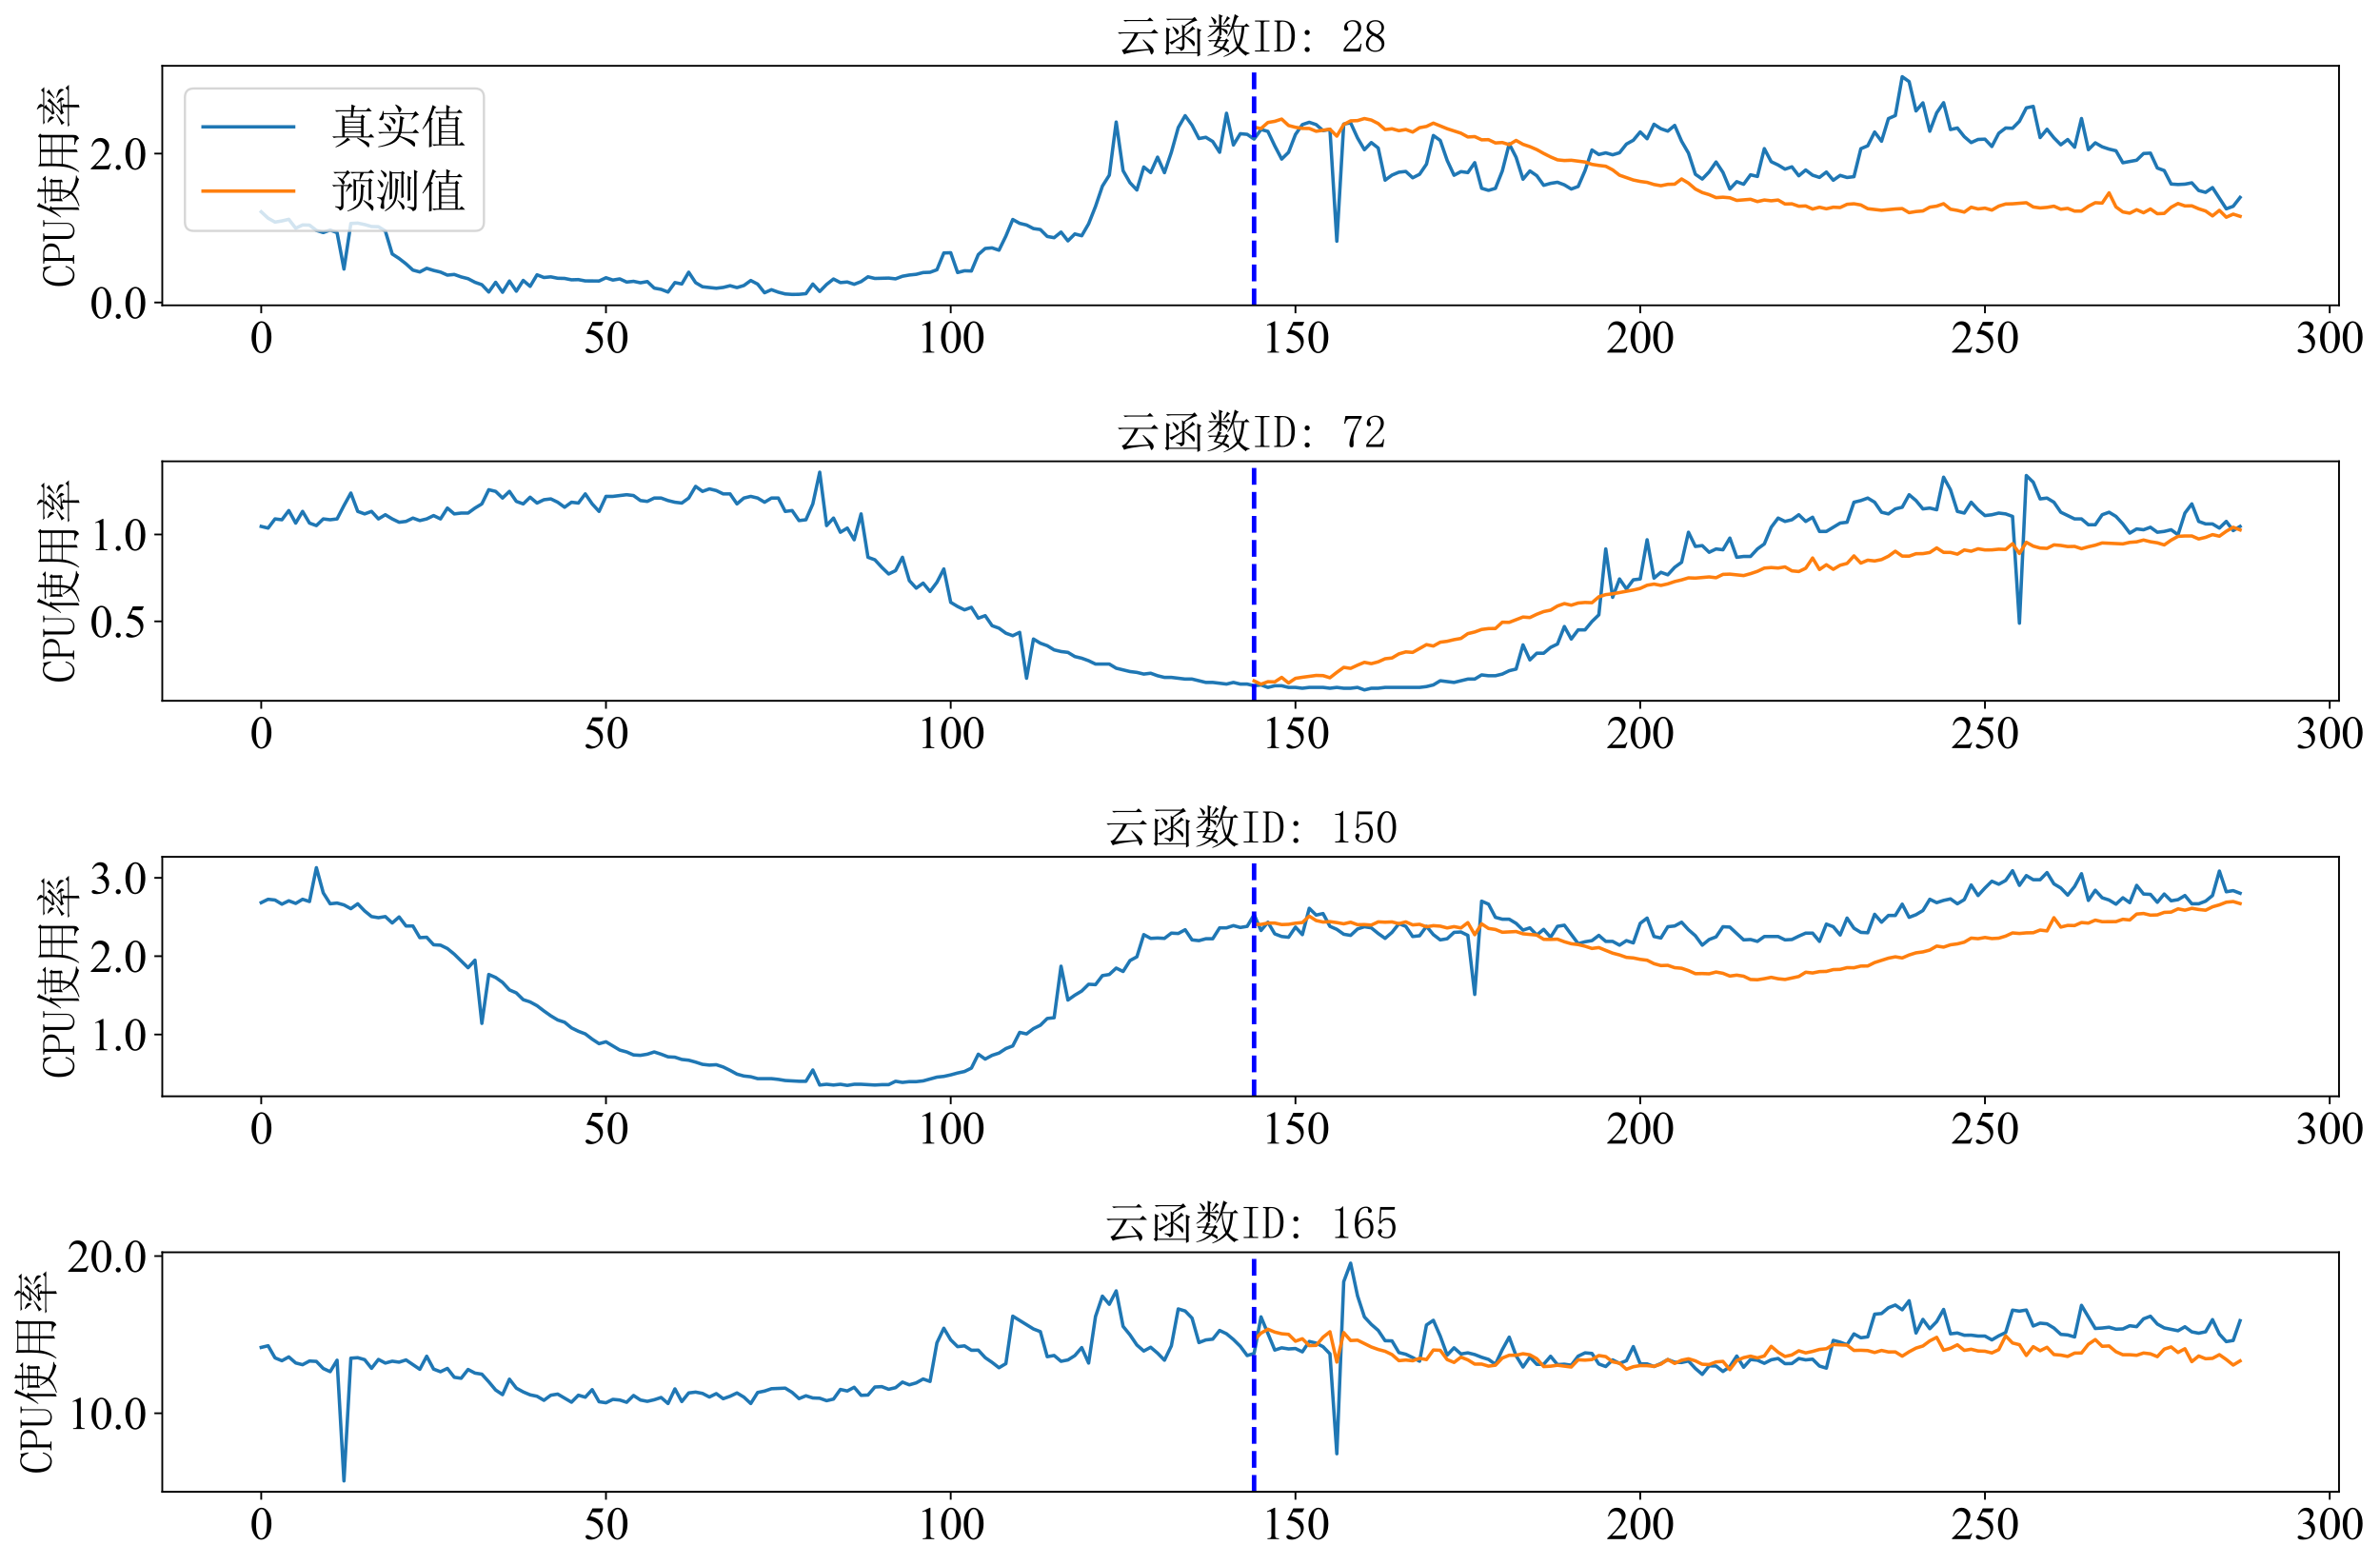 <?xml version="1.0" encoding="utf-8" standalone="no"?>
<!DOCTYPE svg PUBLIC "-//W3C//DTD SVG 1.1//EN"
  "http://www.w3.org/Graphics/SVG/1.1/DTD/svg11.dtd">
<svg xmlns:xlink="http://www.w3.org/1999/xlink" width="1050.655pt" height="690.954pt" viewBox="0 0 1050.655 690.954" xmlns="http://www.w3.org/2000/svg" version="1.1">
 <defs>
  <style type="text/css">*{stroke-linejoin: round; stroke-linecap: butt}</style>
 </defs>
 <g id="figure_1">
  <g id="patch_1">
   <path d="M 0 690.954 
L 1050.655 690.954 
L 1050.655 0 
L 0 0 
z
" style="fill: #ffffff"/>
  </g>
  <g id="axes_1">
   <g id="patch_2">
    <path d="M 71.638 134.788 
L 1032.564 134.788 
L 1032.564 29.059 
L 71.638 29.059 
z
" style="fill: #ffffff"/>
   </g>
   <g id="matplotlib.axis_1">
    <g id="xtick_1">
     <g id="line2d_1">
      <defs>
       <path id="mf2a7491187" d="M 0 0 
L 0 3.5 
" style="stroke: #000000; stroke-width: 0.8"/>
      </defs>
      <g>
       <use xlink:href="#mf2a7491187" x="115.316" y="134.788" style="stroke: #000000; stroke-width: 0.8"/>
      </g>
     </g>
     <g id="text_1">
      <!-- 0 -->
      <g transform="translate(110.316 155.676) scale(0.2 -0.2)">
       <defs>
        <path id="TimesNewRomanPSMT-30" d="M 231 2094 
Q 231 2819 450 3342 
Q 669 3866 1031 4122 
Q 1313 4325 1613 4325 
Q 2100 4325 2488 3828 
Q 2972 3213 2972 2159 
Q 2972 1422 2759 906 
Q 2547 391 2217 158 
Q 1888 -75 1581 -75 
Q 975 -75 572 641 
Q 231 1244 231 2094 
z
M 844 2016 
Q 844 1141 1059 588 
Q 1238 122 1591 122 
Q 1759 122 1940 273 
Q 2122 425 2216 781 
Q 2359 1319 2359 2297 
Q 2359 3022 2209 3506 
Q 2097 3866 1919 4016 
Q 1791 4119 1609 4119 
Q 1397 4119 1231 3928 
Q 1006 3669 925 3112 
Q 844 2556 844 2016 
z
" transform="scale(0.016)"/>
       </defs>
       <use xlink:href="#TimesNewRomanPSMT-30"/>
      </g>
     </g>
    </g>
    <g id="xtick_2">
     <g id="line2d_2">
      <g>
       <use xlink:href="#mf2a7491187" x="267.506" y="134.788" style="stroke: #000000; stroke-width: 0.8"/>
      </g>
     </g>
     <g id="text_2">
      <!-- 50 -->
      <g transform="translate(257.506 155.676) scale(0.2 -0.2)">
       <defs>
        <path id="TimesNewRomanPSMT-35" d="M 2778 4238 
L 2534 3706 
L 1259 3706 
L 981 3138 
Q 1809 3016 2294 2522 
Q 2709 2097 2709 1522 
Q 2709 1188 2573 903 
Q 2438 619 2231 419 
Q 2025 219 1772 97 
Q 1413 -75 1034 -75 
Q 653 -75 479 54 
Q 306 184 306 341 
Q 306 428 378 495 
Q 450 563 559 563 
Q 641 563 702 538 
Q 763 513 909 409 
Q 1144 247 1384 247 
Q 1750 247 2026 523 
Q 2303 800 2303 1197 
Q 2303 1581 2056 1914 
Q 1809 2247 1375 2428 
Q 1034 2569 447 2591 
L 1259 4238 
L 2778 4238 
z
" transform="scale(0.016)"/>
       </defs>
       <use xlink:href="#TimesNewRomanPSMT-35"/>
       <use xlink:href="#TimesNewRomanPSMT-30" x="50"/>
      </g>
     </g>
    </g>
    <g id="xtick_3">
     <g id="line2d_3">
      <g>
       <use xlink:href="#mf2a7491187" x="419.696" y="134.788" style="stroke: #000000; stroke-width: 0.8"/>
      </g>
     </g>
     <g id="text_3">
      <!-- 100 -->
      <g transform="translate(404.696 155.676) scale(0.2 -0.2)">
       <defs>
        <path id="TimesNewRomanPSMT-31" d="M 750 3822 
L 1781 4325 
L 1884 4325 
L 1884 747 
Q 1884 391 1914 303 
Q 1944 216 2037 169 
Q 2131 122 2419 116 
L 2419 0 
L 825 0 
L 825 116 
Q 1125 122 1212 167 
Q 1300 213 1334 289 
Q 1369 366 1369 747 
L 1369 3034 
Q 1369 3497 1338 3628 
Q 1316 3728 1258 3775 
Q 1200 3822 1119 3822 
Q 1003 3822 797 3725 
L 750 3822 
z
" transform="scale(0.016)"/>
       </defs>
       <use xlink:href="#TimesNewRomanPSMT-31"/>
       <use xlink:href="#TimesNewRomanPSMT-30" x="50"/>
       <use xlink:href="#TimesNewRomanPSMT-30" x="100"/>
      </g>
     </g>
    </g>
    <g id="xtick_4">
     <g id="line2d_4">
      <g>
       <use xlink:href="#mf2a7491187" x="571.886" y="134.788" style="stroke: #000000; stroke-width: 0.8"/>
      </g>
     </g>
     <g id="text_4">
      <!-- 150 -->
      <g transform="translate(556.886 155.676) scale(0.2 -0.2)">
       <use xlink:href="#TimesNewRomanPSMT-31"/>
       <use xlink:href="#TimesNewRomanPSMT-35" x="50"/>
       <use xlink:href="#TimesNewRomanPSMT-30" x="100"/>
      </g>
     </g>
    </g>
    <g id="xtick_5">
     <g id="line2d_5">
      <g>
       <use xlink:href="#mf2a7491187" x="724.075" y="134.788" style="stroke: #000000; stroke-width: 0.8"/>
      </g>
     </g>
     <g id="text_5">
      <!-- 200 -->
      <g transform="translate(709.075 155.676) scale(0.2 -0.2)">
       <defs>
        <path id="TimesNewRomanPSMT-32" d="M 2934 816 
L 2638 0 
L 138 0 
L 138 116 
Q 1241 1122 1691 1759 
Q 2141 2397 2141 2925 
Q 2141 3328 1894 3587 
Q 1647 3847 1303 3847 
Q 991 3847 742 3664 
Q 494 3481 375 3128 
L 259 3128 
Q 338 3706 661 4015 
Q 984 4325 1469 4325 
Q 1984 4325 2329 3994 
Q 2675 3663 2675 3213 
Q 2675 2891 2525 2569 
Q 2294 2063 1775 1497 
Q 997 647 803 472 
L 1909 472 
Q 2247 472 2383 497 
Q 2519 522 2628 598 
Q 2738 675 2819 816 
L 2934 816 
z
" transform="scale(0.016)"/>
       </defs>
       <use xlink:href="#TimesNewRomanPSMT-32"/>
       <use xlink:href="#TimesNewRomanPSMT-30" x="50"/>
       <use xlink:href="#TimesNewRomanPSMT-30" x="100"/>
      </g>
     </g>
    </g>
    <g id="xtick_6">
     <g id="line2d_6">
      <g>
       <use xlink:href="#mf2a7491187" x="876.265" y="134.788" style="stroke: #000000; stroke-width: 0.8"/>
      </g>
     </g>
     <g id="text_6">
      <!-- 250 -->
      <g transform="translate(861.265 155.676) scale(0.2 -0.2)">
       <use xlink:href="#TimesNewRomanPSMT-32"/>
       <use xlink:href="#TimesNewRomanPSMT-35" x="50"/>
       <use xlink:href="#TimesNewRomanPSMT-30" x="100"/>
      </g>
     </g>
    </g>
    <g id="xtick_7">
     <g id="line2d_7">
      <g>
       <use xlink:href="#mf2a7491187" x="1028.455" y="134.788" style="stroke: #000000; stroke-width: 0.8"/>
      </g>
     </g>
     <g id="text_7">
      <!-- 300 -->
      <g transform="translate(1013.455 155.676) scale(0.2 -0.2)">
       <defs>
        <path id="TimesNewRomanPSMT-33" d="M 325 3431 
Q 506 3859 782 4092 
Q 1059 4325 1472 4325 
Q 1981 4325 2253 3994 
Q 2459 3747 2459 3466 
Q 2459 3003 1878 2509 
Q 2269 2356 2469 2072 
Q 2669 1788 2669 1403 
Q 2669 853 2319 450 
Q 1863 -75 997 -75 
Q 569 -75 414 31 
Q 259 138 259 259 
Q 259 350 332 419 
Q 406 488 509 488 
Q 588 488 669 463 
Q 722 447 909 348 
Q 1097 250 1169 231 
Q 1284 197 1416 197 
Q 1734 197 1970 444 
Q 2206 691 2206 1028 
Q 2206 1275 2097 1509 
Q 2016 1684 1919 1775 
Q 1784 1900 1550 2001 
Q 1316 2103 1072 2103 
L 972 2103 
L 972 2197 
Q 1219 2228 1467 2375 
Q 1716 2522 1828 2728 
Q 1941 2934 1941 3181 
Q 1941 3503 1739 3701 
Q 1538 3900 1238 3900 
Q 753 3900 428 3381 
L 325 3431 
z
" transform="scale(0.016)"/>
       </defs>
       <use xlink:href="#TimesNewRomanPSMT-33"/>
       <use xlink:href="#TimesNewRomanPSMT-30" x="50"/>
       <use xlink:href="#TimesNewRomanPSMT-30" x="100"/>
      </g>
     </g>
    </g>
   </g>
   <g id="matplotlib.axis_2">
    <g id="ytick_1">
     <g id="line2d_8">
      <defs>
       <path id="mf82ebe5cab" d="M 0 0 
L -3.5 0 
" style="stroke: #000000; stroke-width: 0.8"/>
      </defs>
      <g>
       <use xlink:href="#mf82ebe5cab" x="71.638" y="133.552" style="stroke: #000000; stroke-width: 0.8"/>
      </g>
     </g>
     <g id="text_8">
      <!-- 0.0 -->
      <g transform="translate(39.638 140.496) scale(0.2 -0.2)">
       <defs>
        <path id="TimesNewRomanPSMT-2e" d="M 800 606 
Q 947 606 1047 504 
Q 1147 403 1147 259 
Q 1147 116 1045 14 
Q 944 -88 800 -88 
Q 656 -88 554 14 
Q 453 116 453 259 
Q 453 406 554 506 
Q 656 606 800 606 
z
" transform="scale(0.016)"/>
       </defs>
       <use xlink:href="#TimesNewRomanPSMT-30"/>
       <use xlink:href="#TimesNewRomanPSMT-2e" x="50"/>
       <use xlink:href="#TimesNewRomanPSMT-30" x="75"/>
      </g>
     </g>
    </g>
    <g id="ytick_2">
     <g id="line2d_9">
      <g>
       <use xlink:href="#mf82ebe5cab" x="71.638" y="67.804" style="stroke: #000000; stroke-width: 0.8"/>
      </g>
     </g>
     <g id="text_9">
      <!-- 2.0 -->
      <g transform="translate(39.638 74.748) scale(0.2 -0.2)">
       <use xlink:href="#TimesNewRomanPSMT-32"/>
       <use xlink:href="#TimesNewRomanPSMT-2e" x="50"/>
       <use xlink:href="#TimesNewRomanPSMT-30" x="75"/>
      </g>
     </g>
    </g>
    <g id="text_10">
     <!-- CPU使用率 -->
     <g transform="translate(33.059 126.924) rotate(-90) scale(0.2 -0.2)">
      <defs>
       <path id="SimSun-43" d="M 1725 50 
Q 1025 50 612 575 
Q 200 1100 200 2225 
Q 200 3175 637 3800 
Q 1075 4425 1825 4425 
Q 2000 4425 2175 4375 
Q 2350 4300 2475 4300 
Q 2575 4300 2637 4325 
Q 2700 4350 2750 4425 
L 2975 3325 
L 2825 3275 
Q 2675 3750 2425 4000 
Q 2175 4250 1775 4250 
Q 1250 4250 962 3675 
Q 675 3100 675 2250 
Q 675 1325 925 800 
Q 1175 275 1750 275 
Q 2150 275 2437 562 
Q 2725 850 2825 1325 
L 2975 1250 
Q 2850 725 2512 387 
Q 2175 50 1725 50 
z
" transform="scale(0.016)"/>
       <path id="SimSun-50" d="M 950 2100 
L 950 450 
Q 950 350 1012 300 
Q 1075 250 1175 250 
L 1350 250 
L 1350 100 
L 150 100 
L 150 250 
L 325 250 
Q 450 250 500 300 
Q 550 350 550 450 
L 550 4025 
Q 550 4125 500 4175 
Q 450 4225 325 4225 
L 175 4225 
L 175 4375 
L 1650 4375 
Q 2275 4375 2612 4062 
Q 2950 3750 2950 3275 
Q 2950 2700 2587 2400 
Q 2225 2100 1725 2100 
L 950 2100 
z
M 1575 2250 
Q 1950 2250 2237 2475 
Q 2525 2700 2525 3250 
Q 2525 3750 2287 3987 
Q 2050 4225 1525 4225 
L 1175 4225 
Q 1075 4225 1012 4175 
Q 950 4125 950 4025 
L 950 2250 
L 1575 2250 
z
" transform="scale(0.016)"/>
       <path id="SimSun-55" d="M 1625 250 
Q 2000 250 2262 500 
Q 2525 750 2525 1125 
L 2525 4025 
Q 2525 4125 2475 4175 
Q 2425 4225 2300 4225 
L 2150 4225 
L 2150 4375 
L 3050 4375 
L 3050 4225 
L 2900 4225 
Q 2800 4225 2737 4175 
Q 2675 4125 2675 4025 
L 2675 1125 
Q 2675 625 2337 337 
Q 2000 50 1575 50 
Q 1125 50 787 300 
Q 450 550 450 1100 
L 450 4025 
Q 450 4125 400 4175 
Q 350 4225 225 4225 
L 100 4225 
L 100 4375 
L 1200 4375 
L 1200 4225 
L 1075 4225 
Q 975 4225 912 4175 
Q 850 4125 850 4025 
L 850 1100 
Q 850 600 1062 425 
Q 1275 250 1625 250 
z
" transform="scale(0.016)"/>
       <path id="SimSun-4f7f" d="M 2875 3150 
L 2875 2100 
L 3825 2100 
Q 3850 2825 3850 3150 
L 2875 3150 
z
M 4175 3150 
Q 4175 2800 4150 2100 
L 5150 2100 
L 5150 3150 
L 4175 3150 
z
M 5475 3100 
L 5475 2425 
Q 5475 2100 5500 1800 
L 5150 1675 
L 5150 1950 
L 4150 1950 
Q 4125 1175 3875 600 
Q 4275 275 4875 75 
Q 5475 -125 6075 -150 
L 6075 -250 
Q 5700 -300 5600 -575 
Q 4525 -325 3725 350 
Q 3425 25 2925 -225 
Q 2425 -475 1875 -650 
L 1825 -550 
Q 2400 -325 2850 -25 
Q 3300 275 3500 575 
Q 3200 925 2825 1650 
L 2900 1700 
Q 3325 1100 3625 825 
Q 3800 1300 3825 1950 
L 2875 1950 
L 2875 1825 
L 2525 1675 
Q 2550 2075 2550 2562 
Q 2550 3050 2525 3500 
L 2875 3300 
L 3850 3300 
L 3850 4025 
L 2975 4025 
Q 2650 4025 2375 3950 
L 2150 4175 
L 3850 4175 
L 3850 4525 
Q 3850 4775 3825 5225 
L 4350 5000 
L 4175 4825 
L 4175 4175 
L 5300 4175 
L 5600 4475 
L 6050 4025 
L 4175 4025 
L 4175 3300 
L 5100 3300 
L 5275 3525 
L 5650 3225 
L 5475 3100 
z
M 1675 3175 
L 1675 -450 
L 1325 -625 
Q 1350 -75 1350 350 
L 1350 3200 
Q 900 2475 350 1900 
L 275 1950 
Q 700 2525 1112 3400 
Q 1525 4275 1800 5250 
L 2325 4925 
L 2125 4800 
Q 1725 3925 1500 3525 
L 1875 3325 
L 1675 3175 
z
" transform="scale(0.016)"/>
       <path id="SimSun-7528" d="M 3400 3150 
L 3400 1825 
L 5075 1825 
L 5075 3150 
L 3400 3150 
z
M 4075 100 
Q 4725 50 4900 62 
Q 5075 75 5075 400 
L 5075 1675 
L 3400 1675 
Q 3400 75 3425 -225 
L 3050 -400 
Q 3075 1025 3075 1675 
L 1425 1675 
Q 1250 350 375 -600 
L 300 -550 
Q 775 225 950 1025 
Q 1125 1825 1125 3225 
Q 1125 4625 1100 5075 
L 1475 4825 
L 5050 4825 
L 5225 5100 
L 5625 4800 
L 5425 4600 
L 5425 225 
Q 5450 -400 4875 -575 
Q 4825 -150 4075 -25 
L 4075 100 
z
M 1475 4675 
L 1475 3300 
L 3075 3300 
L 3075 4675 
L 1475 4675 
z
M 3400 4675 
L 3400 3300 
L 5075 3300 
L 5075 4675 
L 3400 4675 
z
M 1475 3150 
Q 1450 2100 1425 1825 
L 3075 1825 
L 3075 3150 
L 1475 3150 
z
" transform="scale(0.016)"/>
       <path id="SimSun-7387" d="M 875 3725 
L 925 3800 
Q 1375 3650 1550 3525 
Q 1725 3400 1725 3250 
Q 1725 3175 1662 3025 
Q 1600 2875 1550 2875 
Q 1500 2875 1425 3050 
Q 1275 3325 875 3725 
z
M 550 1850 
Q 875 1925 2000 2575 
L 2050 2500 
Q 1675 2225 1337 1937 
Q 1000 1650 875 1425 
L 550 1850 
z
M 5200 3450 
Q 4800 3150 4275 2800 
L 4225 2875 
Q 4775 3400 5050 3925 
L 5450 3525 
L 5200 3450 
z
M 4325 2500 
L 4350 2575 
Q 5225 2350 5375 2212 
Q 5525 2075 5525 1900 
Q 5525 1775 5487 1662 
Q 5450 1550 5400 1550 
Q 5325 1550 5200 1800 
Q 4975 2150 4325 2500 
z
M 3150 3900 
Q 2500 3300 2300 3150 
Q 2800 3150 3400 3175 
Q 3700 3500 3850 3825 
L 4250 3450 
Q 4050 3400 3450 2825 
Q 2850 2250 2475 1950 
Q 3150 1975 3850 2000 
Q 3750 2175 3550 2450 
L 3600 2500 
Q 4050 2250 4200 2100 
Q 4350 1950 4350 1850 
Q 4350 1775 4250 1625 
Q 4150 1475 4100 1475 
Q 4075 1475 4050 1550 
Q 4000 1700 3900 1900 
Q 3650 1875 3075 1800 
L 3500 1550 
L 3325 1425 
L 3325 975 
L 5325 975 
L 5650 1300 
L 6100 825 
L 3325 825 
Q 3325 -275 3350 -525 
L 2975 -650 
Q 3000 0 3000 825 
L 1125 825 
Q 800 825 525 750 
L 300 975 
L 3000 975 
L 3000 1775 
Q 2450 1700 2200 1525 
L 1950 1950 
Q 2275 1950 2675 2350 
Q 3075 2750 3325 3050 
Q 2400 2950 2150 2775 
L 1950 3175 
Q 2150 3150 2475 3575 
Q 2800 4000 2900 4225 
L 1450 4225 
Q 1125 4225 850 4150 
L 625 4375 
L 3100 4375 
Q 3050 4800 2675 5200 
L 2725 5250 
Q 3225 5050 3337 4912 
Q 3450 4775 3450 4700 
Q 3450 4550 3250 4375 
L 5025 4375 
L 5350 4675 
L 5775 4225 
L 3050 4225 
L 3375 3950 
L 3150 3900 
z
" transform="scale(0.016)"/>
      </defs>
      <use xlink:href="#SimSun-43"/>
      <use xlink:href="#SimSun-50" x="50"/>
      <use xlink:href="#SimSun-55" x="100"/>
      <use xlink:href="#SimSun-4f7f" x="150"/>
      <use xlink:href="#SimSun-7528" x="250"/>
      <use xlink:href="#SimSun-7387" x="350"/>
     </g>
    </g>
   </g>
   <g id="line2d_10">
    <path d="M 115.316 93.512 
L 118.36 96.332 
L 121.404 98.048 
L 124.447 97.536 
L 127.491 96.826 
L 130.535 100.751 
L 133.579 99.311 
L 136.623 99.39 
L 139.666 101.717 
L 142.71 102.664 
L 145.754 101.559 
L 148.798 102.703 
L 151.842 118.779 
L 154.885 98.66 
L 157.929 98.502 
L 160.973 99.133 
L 164.017 100.001 
L 167.061 100.1 
L 170.104 101.974 
L 173.148 112.125 
L 176.192 114.117 
L 179.236 116.484 
L 182.28 119.246 
L 185.323 120.061 
L 188.367 118.443 
L 191.411 119.39 
L 194.455 120.113 
L 197.499 121.455 
L 200.542 121.165 
L 203.586 122.257 
L 206.63 123.033 
L 209.674 124.624 
L 212.717 125.689 
L 215.761 128.917 
L 218.805 124.637 
L 221.849 129.029 
L 224.893 124.072 
L 227.936 128.549 
L 230.98 123.795 
L 234.024 126.419 
L 237.068 121.323 
L 240.112 122.507 
L 243.155 122.224 
L 246.199 122.842 
L 249.243 122.921 
L 252.287 123.526 
L 255.331 123.44 
L 258.374 124.019 
L 264.462 124.058 
L 267.506 122.618 
L 270.55 123.638 
L 273.593 123.125 
L 276.637 124.525 
L 279.681 124.196 
L 282.725 124.841 
L 285.769 124.308 
L 288.812 127.195 
L 291.856 127.747 
L 294.9 128.93 
L 297.944 124.755 
L 300.988 125.36 
L 304.031 120.179 
L 307.075 124.782 
L 310.119 126.596 
L 316.207 127.26 
L 319.25 126.892 
L 322.294 126.136 
L 325.338 126.964 
L 328.382 126.051 
L 331.426 123.841 
L 334.469 125.426 
L 337.513 129.239 
L 340.557 127.891 
L 343.601 128.996 
L 346.645 129.772 
L 349.688 129.982 
L 352.732 129.936 
L 355.776 129.64 
L 358.82 125.393 
L 361.864 128.68 
L 364.907 125.571 
L 367.951 123.177 
L 370.995 124.755 
L 374.039 124.492 
L 377.083 125.505 
L 380.126 124.321 
L 383.17 122.204 
L 386.214 122.928 
L 392.302 122.77 
L 395.345 123.098 
L 398.389 121.954 
L 401.433 121.415 
L 404.477 121.1 
L 407.52 120.324 
L 410.564 120.206 
L 413.608 119.088 
L 416.652 111.678 
L 419.696 111.579 
L 422.739 120.311 
L 425.783 119.535 
L 428.827 119.64 
L 431.871 112.395 
L 434.915 109.692 
L 437.958 109.429 
L 441.002 110.455 
L 444.046 104.222 
L 447.09 96.904 
L 450.134 98.601 
L 453.177 99.337 
L 456.221 100.915 
L 459.265 101.336 
L 462.309 104.387 
L 465.353 104.939 
L 468.396 102.467 
L 471.44 106.333 
L 474.484 103.282 
L 477.528 104.071 
L 480.572 98.811 
L 483.615 91.145 
L 486.659 82.17 
L 489.703 77.338 
L 492.747 53.886 
L 495.791 75.365 
L 498.834 80.658 
L 501.878 83.88 
L 504.922 73.722 
L 507.966 76.187 
L 511.01 69.382 
L 514.053 76.22 
L 517.097 67.246 
L 520.141 56.325 
L 523.185 51.065 
L 526.229 55.286 
L 529.272 61.164 
L 532.316 60.612 
L 535.36 62.472 
L 538.404 67.219 
L 541.448 50 
L 544.491 64.004 
L 547.535 59.034 
L 550.579 59.31 
L 553.623 61.401 
L 556.667 57.179 
L 559.71 58.008 
L 562.754 64.412 
L 565.798 70.237 
L 568.842 67.246 
L 571.886 59.356 
L 574.929 55.01 
L 577.973 53.984 
L 581.017 55.01 
L 584.061 57.653 
L 587.105 57.14 
L 590.148 106.491 
L 593.192 54.773 
L 596.236 54.221 
L 599.28 60.888 
L 602.323 66.095 
L 605.367 62.939 
L 608.411 65.345 
L 611.455 79.54 
L 614.499 77.305 
L 617.542 76.023 
L 620.586 75.694 
L 623.63 78.488 
L 626.674 76.943 
L 629.718 72.472 
L 632.761 59.823 
L 635.805 61.992 
L 638.849 70.802 
L 641.893 77.371 
L 644.937 75.76 
L 647.98 76.187 
L 651.024 71.815 
L 654.068 83.124 
L 657.112 84.044 
L 660.156 83.157 
L 663.199 75.464 
L 666.243 63.511 
L 669.287 69.448 
L 672.331 79.113 
L 675.375 75.464 
L 678.418 77.568 
L 681.462 81.809 
L 684.506 80.954 
L 687.55 80.461 
L 690.594 81.611 
L 693.637 83.452 
L 696.681 82.335 
L 699.725 75.3 
L 702.769 66.213 
L 705.813 68.225 
L 708.856 67.476 
L 711.9 68.343 
L 714.944 67.436 
L 717.988 63.61 
L 721.032 61.913 
L 724.075 58.245 
L 727.119 61.243 
L 730.163 54.852 
L 733.207 56.824 
L 736.251 57.89 
L 739.294 55.365 
L 742.338 62.347 
L 745.382 67.594 
L 748.426 76.937 
L 751.47 79.047 
L 754.513 75.891 
L 757.557 71.513 
L 760.601 76.115 
L 763.645 83.452 
L 766.689 80.198 
L 769.732 81.348 
L 772.776 77.173 
L 775.82 77.897 
L 778.864 65.622 
L 781.908 71.388 
L 784.951 72.834 
L 787.995 74.675 
L 791.039 73.656 
L 794.083 77.601 
L 797.126 75.037 
L 800.17 77.338 
L 803.214 78.324 
L 806.258 75.957 
L 809.302 79.573 
L 812.345 77.436 
L 815.389 78.357 
L 818.433 77.995 
L 821.477 65.654 
L 824.521 64.359 
L 827.564 58.284 
L 830.608 62.347 
L 833.652 52.367 
L 836.696 51.006 
L 839.74 33.865 
L 842.783 36.028 
L 845.827 48.961 
L 848.871 45.417 
L 851.915 57.929 
L 854.959 49.803 
L 858.002 45.345 
L 861.046 57.179 
L 864.09 56.509 
L 867.134 60.335 
L 870.178 62.939 
L 873.221 61.558 
L 876.265 61.44 
L 879.309 64.675 
L 882.353 58.836 
L 885.397 56.509 
L 888.44 56.627 
L 891.484 53.544 
L 894.528 47.626 
L 897.572 46.982 
L 900.616 60.73 
L 903.659 57.061 
L 906.703 60.848 
L 909.747 63.925 
L 912.791 61.598 
L 915.835 64.99 
L 918.878 52.327 
L 921.922 66.069 
L 924.966 63.057 
L 928.01 64.819 
L 931.054 65.832 
L 934.097 66.555 
L 937.141 71.848 
L 943.229 70.73 
L 946.273 67.771 
L 949.316 67.607 
L 952.36 74.182 
L 955.404 75.3 
L 958.448 81.243 
L 961.492 81.454 
L 964.535 81.296 
L 967.579 80.717 
L 970.623 84.11 
L 973.667 84.925 
L 976.711 82.821 
L 982.798 92.184 
L 985.842 91.079 
L 988.886 87.161 
L 988.886 87.161 
" clip-path="url(#p3df343ad49)" style="fill: none; stroke: #1f77b4; stroke-width: 1.5; stroke-linecap: square"/>
   </g>
   <g id="line2d_11">
    <path d="M 553.623 56.192 
L 556.667 56.756 
L 559.71 54.08 
L 562.754 53.563 
L 565.798 52.573 
L 568.842 55.405 
L 571.886 56.193 
L 574.929 56.683 
L 577.973 56.717 
L 581.017 57.948 
L 587.105 57.035 
L 590.148 60.093 
L 593.192 54.944 
L 596.236 53.355 
L 599.28 53.25 
L 602.323 52.338 
L 605.367 52.999 
L 608.411 54.545 
L 611.455 57.212 
L 614.499 56.854 
L 617.542 57.703 
L 620.586 57.178 
L 623.63 58.301 
L 626.674 56.369 
L 629.718 55.82 
L 632.761 54.359 
L 638.849 56.831 
L 644.937 58.799 
L 647.98 60.465 
L 651.024 60.313 
L 654.068 61.722 
L 657.112 61.661 
L 660.156 63.11 
L 663.199 62.921 
L 666.243 63.849 
L 669.287 62.001 
L 672.331 63.717 
L 675.375 64.745 
L 678.418 66.048 
L 681.462 67.749 
L 684.506 69.279 
L 687.55 70.57 
L 690.594 70.867 
L 693.637 70.748 
L 699.725 71.525 
L 702.769 72.558 
L 705.813 73.035 
L 708.856 73.397 
L 711.9 74.99 
L 714.944 77.351 
L 721.032 79.469 
L 724.075 80.097 
L 727.119 80.508 
L 730.163 81.453 
L 733.207 81.986 
L 736.251 81.372 
L 739.294 81.31 
L 742.338 79.009 
L 745.382 80.845 
L 748.426 83.455 
L 751.47 85.007 
L 754.513 85.928 
L 757.557 87.25 
L 760.601 87.064 
L 763.645 87.325 
L 766.689 88.479 
L 772.776 87.976 
L 775.82 88.989 
L 778.864 88.298 
L 781.908 88.641 
L 784.951 88.304 
L 787.995 90.066 
L 791.039 89.985 
L 794.083 91.048 
L 797.126 90.919 
L 800.17 92.29 
L 803.214 91.47 
L 806.258 92.173 
L 809.302 91.475 
L 812.345 91.62 
L 815.389 90.195 
L 818.433 89.97 
L 821.477 90.486 
L 824.521 92.129 
L 830.608 92.828 
L 836.696 92.26 
L 839.74 92.087 
L 842.783 93.88 
L 845.827 93.386 
L 848.871 93.13 
L 851.915 91.456 
L 854.959 91.004 
L 858.002 89.932 
L 861.046 92.363 
L 864.09 92.889 
L 867.134 93.645 
L 870.178 91.469 
L 873.221 92.252 
L 876.265 91.887 
L 879.309 92.758 
L 882.353 90.999 
L 885.397 90.06 
L 888.44 89.981 
L 894.528 89.496 
L 897.572 91.368 
L 900.616 91.803 
L 903.659 91.551 
L 906.703 91.026 
L 909.747 92.379 
L 912.791 91.989 
L 915.835 93.194 
L 918.878 93.186 
L 921.922 91.062 
L 924.966 89.49 
L 928.01 89.664 
L 931.054 85.149 
L 934.097 91.346 
L 937.141 93.566 
L 940.185 94.121 
L 943.229 92.575 
L 946.273 93.921 
L 949.316 92.259 
L 952.36 94.354 
L 955.404 94.212 
L 958.448 91.498 
L 961.492 89.85 
L 964.535 90.912 
L 967.579 90.869 
L 970.623 92.176 
L 973.667 93.154 
L 976.711 95.309 
L 979.754 92.855 
L 982.798 95.899 
L 985.842 94.541 
L 988.886 95.505 
L 988.886 95.505 
" clip-path="url(#p3df343ad49)" style="fill: none; stroke: #ff7f0e; stroke-width: 1.5; stroke-linecap: square"/>
   </g>
   <g id="line2d_12">
    <path d="M 553.623 134.788 
L 553.623 29.059 
" clip-path="url(#p3df343ad49)" style="fill: none; stroke-dasharray: 7.4,3.2; stroke-dashoffset: 0; stroke: #0000ff; stroke-width: 2"/>
   </g>
   <g id="patch_3">
    <path d="M 71.638 134.788 
L 71.638 29.059 
" style="fill: none; stroke: #000000; stroke-width: 0.8; stroke-linejoin: miter; stroke-linecap: square"/>
   </g>
   <g id="patch_4">
    <path d="M 1032.564 134.788 
L 1032.564 29.059 
" style="fill: none; stroke: #000000; stroke-width: 0.8; stroke-linejoin: miter; stroke-linecap: square"/>
   </g>
   <g id="patch_5">
    <path d="M 71.638 134.788 
L 1032.564 134.788 
" style="fill: none; stroke: #000000; stroke-width: 0.8; stroke-linejoin: miter; stroke-linecap: square"/>
   </g>
   <g id="patch_6">
    <path d="M 71.638 29.059 
L 1032.564 29.059 
" style="fill: none; stroke: #000000; stroke-width: 0.8; stroke-linejoin: miter; stroke-linecap: square"/>
   </g>
   <g id="text_11">
    <!-- 云函数ID: 28 -->
    <g transform="translate(492.101 23.059) scale(0.2 -0.2)">
     <defs>
      <path id="SimSun-4e91" d="M 1200 4450 
L 4500 4450 
L 4850 4800 
L 5350 4300 
L 1975 4300 
Q 1700 4300 1425 4225 
L 1200 4450 
z
M 1600 275 
Q 2300 300 4725 450 
Q 4425 975 3850 1700 
L 3925 1775 
Q 5200 725 5287 500 
Q 5375 275 5375 175 
Q 5375 0 5250 -162 
Q 5125 -325 5075 -325 
Q 5025 -325 4975 -200 
Q 4875 50 4775 300 
Q 1650 -25 1300 -300 
L 975 300 
Q 1225 350 1462 550 
Q 1700 750 2150 1462 
Q 2600 2175 2725 2600 
L 1250 2600 
Q 925 2600 650 2525 
L 425 2750 
L 5025 2750 
L 5450 3175 
L 6025 2600 
L 3250 2600 
Q 3000 2025 2500 1375 
Q 2000 725 1600 275 
z
" transform="scale(0.016)"/>
      <path id="SimSun-51fd" d="M 3050 2275 
L 3050 3000 
Q 3050 3450 3025 3800 
L 3275 3625 
L 4450 4475 
L 1650 4475 
Q 1325 4475 1050 4400 
L 825 4625 
L 4450 4625 
L 4775 4875 
L 5150 4375 
Q 4875 4325 4550 4175 
Q 4225 4025 3400 3550 
L 3550 3450 
L 3375 3325 
L 3375 2400 
Q 4250 3225 4475 3600 
L 4875 3150 
L 4625 3125 
Q 3625 2425 3400 2275 
Q 4575 1675 4687 1487 
Q 4800 1300 4800 1150 
Q 4800 1025 4750 925 
Q 4700 825 4675 825 
Q 4575 825 4375 1150 
Q 4075 1600 3375 2150 
L 3375 725 
Q 3375 350 2875 150 
Q 2850 450 2200 650 
L 2200 750 
Q 2800 675 2925 700 
Q 3050 725 3050 850 
L 3050 2100 
Q 1850 1300 1625 1025 
L 1275 1400 
Q 1575 1475 2087 1725 
Q 2600 1975 3050 2275 
z
M 1700 3475 
L 1775 3550 
Q 2350 3200 2475 3025 
Q 2600 2850 2600 2775 
Q 2600 2650 2500 2525 
Q 2400 2400 2350 2400 
Q 2275 2400 2225 2575 
Q 2150 2875 1700 3475 
z
M 5150 0 
L 5150 2175 
Q 5150 2725 5125 3325 
L 5725 3050 
L 5500 2850 
L 5500 525 
Q 5500 100 5525 -400 
L 5150 -600 
L 5150 -150 
L 1250 -150 
L 1000 -375 
L 675 -50 
L 875 125 
L 875 2375 
Q 875 2800 850 3425 
L 1450 3150 
L 1225 2975 
L 1225 0 
L 5150 0 
z
" transform="scale(0.016)"/>
      <path id="SimSun-6570" d="M 1875 1525 
Q 1675 1200 1500 900 
Q 1825 825 2275 725 
Q 2500 975 2725 1525 
L 1875 1525 
z
M 850 4900 
Q 1325 4600 1425 4450 
Q 1525 4300 1525 4225 
Q 1525 4100 1437 3975 
Q 1350 3850 1300 3850 
Q 1225 3850 1150 4100 
Q 1050 4450 775 4850 
L 850 4900 
z
M 3000 4975 
L 3450 4675 
Q 3250 4625 3100 4425 
Q 2925 4225 2525 3825 
L 2450 3875 
Q 2925 4625 3000 4975 
z
M 1875 5250 
L 2425 5000 
L 2225 4825 
L 2225 3675 
L 2850 3675 
L 3125 3950 
L 3550 3525 
L 2225 3525 
L 2225 3300 
Q 2800 3175 2937 3062 
Q 3075 2950 3075 2775 
Q 3075 2700 3050 2587 
Q 3025 2475 2975 2475 
Q 2925 2475 2800 2650 
Q 2600 2925 2225 3175 
L 2225 2400 
L 1925 2200 
L 2275 2050 
Q 2150 2000 1950 1675 
L 2725 1675 
L 2900 1900 
L 3275 1575 
L 3050 1450 
Q 2800 875 2600 650 
Q 3000 550 3137 437 
Q 3275 325 3275 150 
Q 3275 -25 3200 -25 
Q 3125 -25 3025 75 
Q 2750 275 2400 425 
Q 1525 -275 325 -500 
L 300 -425 
Q 1450 -50 2100 550 
Q 1600 725 1125 800 
Q 1225 950 1525 1525 
L 1200 1525 
Q 875 1525 600 1450 
L 375 1675 
L 1575 1675 
Q 1675 1925 1775 2275 
L 1900 2225 
L 1900 3250 
Q 1225 2475 350 2050 
L 300 2125 
Q 1225 2775 1700 3525 
L 1250 3525 
Q 925 3525 650 3450 
L 425 3675 
L 1900 3675 
Q 1900 4575 1875 5250 
z
M 3925 3525 
Q 4050 2075 4525 1100 
Q 4925 1950 5025 3525 
L 3925 3525 
z
M 4050 5250 
L 4625 4925 
Q 4425 4850 4325 4625 
Q 4225 4400 3950 3675 
L 5375 3675 
L 5675 3975 
L 6125 3525 
L 5400 3525 
Q 5250 1675 4750 775 
Q 5325 75 6100 -100 
L 6100 -200 
Q 5625 -275 5600 -500 
Q 4950 -50 4525 525 
Q 3700 -275 2550 -650 
L 2500 -575 
Q 3650 -50 4325 800 
Q 3850 1975 3825 3375 
Q 3575 2725 3100 2150 
L 3025 2200 
Q 3625 3200 4050 5250 
z
" transform="scale(0.016)"/>
      <path id="SimSun-49" d="M 600 4225 
L 600 4375 
L 2600 4375 
L 2600 4225 
L 2025 4225 
Q 1925 4225 1862 4175 
Q 1800 4125 1800 4025 
L 1800 450 
Q 1800 350 1862 300 
Q 1925 250 2025 250 
L 2600 250 
L 2600 100 
L 600 100 
L 600 250 
L 1175 250 
Q 1300 250 1350 300 
Q 1400 350 1400 450 
L 1400 4025 
Q 1400 4125 1350 4175 
Q 1300 4225 1175 4225 
L 600 4225 
z
" transform="scale(0.016)"/>
      <path id="SimSun-44" d="M 2500 2275 
Q 2500 3350 2175 3787 
Q 1850 4225 1275 4225 
Q 1100 4225 1012 4175 
Q 925 4125 925 4025 
L 925 450 
Q 925 350 1000 300 
Q 1075 250 1200 250 
Q 1750 250 2125 662 
Q 2500 1075 2500 2275 
z
M 525 4025 
Q 525 4125 475 4175 
Q 425 4225 300 4225 
L 150 4225 
L 150 4375 
L 1275 4375 
Q 2050 4375 2512 3875 
Q 2975 3375 2975 2325 
Q 2975 1175 2525 637 
Q 2075 100 1200 100 
L 125 100 
L 125 250 
L 300 250 
Q 425 250 475 300 
Q 525 350 525 450 
L 525 4025 
z
" transform="scale(0.016)"/>
      <path id="SimSun-3a" d="M 1900 2725 
Q 1900 2575 1800 2475 
Q 1700 2375 1550 2375 
Q 1400 2375 1300 2475 
Q 1200 2575 1200 2725 
Q 1200 2875 1300 2975 
Q 1400 3075 1550 3075 
Q 1700 3075 1800 2975 
Q 1900 2875 1900 2725 
z
M 1900 375 
Q 1900 225 1800 125 
Q 1700 25 1550 25 
Q 1400 25 1300 125 
Q 1200 225 1200 375 
Q 1200 525 1300 625 
Q 1400 725 1550 725 
Q 1700 725 1800 625 
Q 1900 525 1900 375 
z
" transform="scale(0.016)"/>
      <path id="SimSun-20" d="M 0 0 
Q 0 0 0 0 
z
" transform="scale(0.016)"/>
      <path id="SimSun-32" d="M 2325 3325 
Q 2325 3775 2125 4012 
Q 1925 4250 1525 4250 
Q 1225 4250 1012 4087 
Q 800 3925 800 3675 
Q 800 3525 900 3425 
Q 975 3325 975 3225 
Q 975 3100 912 3037 
Q 850 2975 725 2975 
Q 575 2975 487 3062 
Q 400 3150 400 3350 
Q 400 3875 775 4150 
Q 1150 4425 1575 4425 
Q 2175 4425 2462 4125 
Q 2750 3825 2750 3375 
Q 2750 3075 2612 2775 
Q 2475 2475 2175 2200 
Q 1450 1500 1062 1062 
Q 675 625 600 475 
L 2075 475 
Q 2300 475 2450 650 
Q 2600 825 2650 1175 
L 2800 1175 
L 2650 100 
L 325 100 
L 325 425 
Q 450 650 737 1000 
Q 1025 1350 1500 1825 
Q 1925 2250 2125 2625 
Q 2325 3000 2325 3325 
z
" transform="scale(0.016)"/>
      <path id="SimSun-38" d="M 625 1125 
Q 625 725 887 475 
Q 1150 225 1550 225 
Q 2025 225 2237 475 
Q 2450 725 2450 1100 
Q 2450 1425 2150 1725 
Q 1850 2025 1250 2275 
Q 950 2075 787 1775 
Q 625 1475 625 1125 
z
M 2825 1175 
Q 2825 700 2475 375 
Q 2125 50 1550 50 
Q 1025 50 650 375 
Q 275 700 275 1125 
Q 275 1550 487 1850 
Q 700 2150 1100 2375 
Q 750 2550 562 2812 
Q 375 3075 375 3400 
Q 375 3825 700 4125 
Q 1025 4425 1600 4425 
Q 2125 4425 2450 4125 
Q 2775 3825 2775 3400 
Q 2775 3100 2587 2837 
Q 2400 2575 2000 2375 
Q 2425 2125 2625 1825 
Q 2825 1525 2825 1175 
z
M 2425 3375 
Q 2425 3725 2225 3987 
Q 2025 4250 1600 4250 
Q 1125 4250 925 4000 
Q 725 3750 725 3475 
Q 725 3200 1012 2937 
Q 1300 2675 1825 2475 
Q 2125 2625 2275 2850 
Q 2425 3075 2425 3375 
z
" transform="scale(0.016)"/>
     </defs>
     <use xlink:href="#SimSun-4e91"/>
     <use xlink:href="#SimSun-51fd" x="100"/>
     <use xlink:href="#SimSun-6570" x="200"/>
     <use xlink:href="#SimSun-49" x="300"/>
     <use xlink:href="#SimSun-44" x="350"/>
     <use xlink:href="#SimSun-3a" x="400"/>
     <use xlink:href="#SimSun-20" x="450"/>
     <use xlink:href="#SimSun-32" x="500"/>
     <use xlink:href="#SimSun-38" x="550"/>
    </g>
   </g>
   <g id="legend_1">
    <g id="patch_7">
     <path d="M 85.638 101.934 
L 209.637 101.934 
Q 213.637 101.934 213.637 97.934 
L 213.637 43.059 
Q 213.637 39.059 209.637 39.059 
L 85.638 39.059 
Q 81.638 39.059 81.638 43.059 
L 81.638 97.934 
Q 81.638 101.934 85.638 101.934 
z
" style="fill: #ffffff; opacity: 0.8; stroke: #cccccc; stroke-linejoin: miter"/>
    </g>
    <g id="line2d_13">
     <path d="M 89.638 55.997 
L 109.638 55.997 
L 129.637 55.997 
" style="fill: none; stroke: #1f77b4; stroke-width: 1.5; stroke-linecap: square"/>
    </g>
    <g id="text_12">
     <!-- 真实值 -->
     <g transform="translate(145.637 62.997) scale(0.2 -0.2)">
      <defs>
       <path id="SimSun-771f" d="M 2050 3450 
L 2050 2900 
L 4300 2900 
L 4300 3450 
L 2050 3450 
z
M 2050 2750 
L 2050 2225 
L 4300 2225 
L 4300 2750 
L 2050 2750 
z
M 2050 2075 
L 2050 1550 
L 4300 1550 
L 4300 2075 
L 2050 2075 
z
M 2050 1400 
L 2050 875 
L 4300 875 
L 4300 1400 
L 2050 1400 
z
M 2875 3600 
L 2925 4325 
L 1525 4325 
Q 1200 4325 925 4250 
L 700 4475 
L 2950 4475 
Q 2975 4825 2975 5275 
L 3550 5025 
L 3375 4925 
L 3300 4475 
L 5000 4475 
L 5325 4825 
L 5775 4325 
L 3275 4325 
L 3200 3600 
L 4275 3600 
L 4450 3875 
L 4850 3575 
L 4650 3375 
L 4650 875 
L 5300 875 
L 5675 1225 
L 6125 725 
L 1150 725 
Q 825 725 550 650 
L 325 875 
L 1700 875 
Q 1700 3200 1675 3775 
L 2050 3600 
L 2875 3600 
z
M 2425 725 
L 2825 350 
L 2575 300 
Q 1500 -425 800 -650 
L 775 -575 
Q 1950 125 2425 725 
z
M 3800 700 
Q 4575 375 4962 200 
Q 5350 25 5400 -112 
Q 5450 -250 5450 -325 
Q 5450 -400 5400 -525 
Q 5350 -650 5325 -650 
Q 5250 -650 5100 -450 
Q 4875 -150 3750 625 
L 3800 700 
z
" transform="scale(0.016)"/>
       <path id="SimSun-5b9e" d="M 1950 3625 
Q 2575 3400 2700 3250 
Q 2825 3100 2825 2975 
Q 2825 2850 2750 2700 
Q 2675 2550 2625 2550 
Q 2550 2550 2450 2800 
Q 2275 3175 1900 3550 
L 1950 3625 
z
M 3575 1325 
Q 3500 1100 3425 925 
Q 4650 550 5087 325 
Q 5525 100 5512 -225 
Q 5500 -550 5400 -550 
Q 5300 -550 5075 -300 
Q 4625 175 3375 800 
Q 3025 175 2300 -150 
Q 1575 -475 425 -625 
L 425 -525 
Q 1475 -325 2200 100 
Q 2925 525 3200 1325 
L 1225 1325 
Q 900 1325 625 1250 
L 400 1475 
L 3225 1475 
Q 3325 1950 3375 2575 
Q 3425 3200 3425 3700 
L 4050 3400 
L 3850 3225 
Q 3750 2300 3625 1475 
L 5175 1475 
L 5550 1850 
L 6075 1325 
L 3575 1325 
z
M 1275 2700 
Q 1975 2425 2100 2262 
Q 2225 2100 2225 1975 
Q 2225 1850 2150 1700 
Q 2075 1550 2025 1550 
Q 1950 1550 1850 1800 
Q 1675 2175 1225 2625 
L 1275 2700 
z
M 2750 5225 
L 2825 5275 
Q 3225 5100 3425 4925 
Q 3625 4750 3625 4600 
Q 3625 4450 3512 4300 
Q 3400 4150 3325 4150 
Q 3250 4150 3200 4400 
Q 3100 4775 2750 5225 
z
M 4975 3225 
L 5350 3925 
L 1175 3925 
Q 1225 3525 1125 3300 
Q 1025 3075 787 3100 
Q 550 3125 550 3200 
Q 550 3300 700 3475 
Q 975 3825 1050 4375 
L 1150 4375 
L 1175 4075 
L 5300 4075 
L 5575 4350 
L 6050 3800 
Q 5625 3825 5050 3175 
L 4975 3225 
z
" transform="scale(0.016)"/>
       <path id="SimSun-503c" d="M 1525 650 
Q 1525 -225 1550 -525 
L 1175 -650 
Q 1200 250 1200 550 
L 1200 3025 
Q 750 2300 325 1850 
L 250 1900 
Q 725 2625 1100 3525 
Q 1475 4425 1675 5200 
L 2200 4875 
L 1950 4725 
Q 1550 3800 1425 3475 
L 1725 3300 
L 1525 3150 
L 1525 650 
z
M 2875 3225 
L 2875 2475 
L 4800 2475 
L 4800 3225 
L 2875 3225 
z
M 2875 2325 
L 2875 1575 
L 4800 1575 
L 4800 2325 
L 2875 2325 
z
M 2875 1425 
L 2875 675 
L 4800 675 
L 4800 1425 
L 2875 1425 
z
M 2875 525 
L 2875 -225 
L 4800 -225 
L 4800 525 
L 2875 525 
z
M 3550 4250 
Q 3575 4825 3550 5225 
L 4125 4950 
L 3925 4800 
L 3900 4250 
L 5025 4250 
L 5350 4575 
L 5825 4100 
L 3900 4100 
L 3875 3375 
L 4750 3375 
L 4975 3625 
L 5350 3300 
L 5125 3150 
L 5125 -225 
L 5350 -225 
L 5675 100 
L 6150 -375 
L 2450 -375 
Q 2125 -375 1850 -450 
L 1625 -225 
L 2550 -225 
L 2550 2550 
Q 2550 2850 2525 3575 
L 2875 3375 
L 3525 3375 
L 3550 4100 
L 2800 4100 
Q 2475 4100 2200 4025 
L 1975 4250 
L 3550 4250 
z
" transform="scale(0.016)"/>
      </defs>
      <use xlink:href="#SimSun-771f"/>
      <use xlink:href="#SimSun-5b9e" x="100"/>
      <use xlink:href="#SimSun-503c" x="200"/>
     </g>
    </g>
    <g id="line2d_14">
     <path d="M 89.638 84.356 
L 109.638 84.356 
L 129.637 84.356 
" style="fill: none; stroke: #ff7f0e; stroke-width: 1.5; stroke-linecap: square"/>
    </g>
    <g id="text_13">
     <!-- 预测值 -->
     <g transform="translate(145.637 91.356) scale(0.2 -0.2)">
      <defs>
       <path id="SimSun-9884" d="M 475 4825 
L 2225 4825 
L 2425 5075 
L 2825 4675 
Q 2600 4625 2387 4412 
Q 2175 4200 1800 3750 
Q 2050 3575 2037 3400 
Q 2025 3225 1937 3150 
Q 1850 3075 1825 3075 
Q 1725 3075 1650 3300 
Q 1525 3600 1050 4100 
L 1100 4150 
Q 1475 3975 1700 3825 
L 2225 4675 
L 1300 4675 
Q 975 4675 700 4600 
L 475 4825 
z
M 725 100 
Q 1175 50 1362 37 
Q 1550 25 1550 275 
L 1550 2875 
L 1125 2875 
Q 800 2875 525 2800 
L 300 3025 
L 2525 3025 
L 2725 3275 
L 3150 2875 
Q 2800 2825 2275 2075 
L 2200 2125 
L 2550 2875 
L 1875 2875 
L 1875 150 
Q 1875 -400 1350 -500 
Q 1325 -175 725 0 
L 725 100 
z
M 3250 775 
Q 3275 1425 3275 2287 
Q 3275 3150 3250 3900 
L 3600 3700 
L 4050 3700 
Q 4175 4400 4200 4675 
L 3650 4675 
Q 3325 4675 3050 4600 
L 2825 4825 
L 5325 4825 
L 5675 5150 
L 6125 4675 
L 4675 4675 
Q 4500 4425 4175 3700 
L 5300 3700 
L 5475 3975 
L 5875 3675 
L 5675 3475 
L 5675 1950 
Q 5675 1525 5700 1075 
L 5350 875 
L 5350 3550 
L 3600 3550 
L 3600 1000 
L 3250 775 
z
M 4850 2875 
L 4625 2675 
Q 4625 1475 4475 937 
Q 4325 400 3900 50 
Q 3475 -300 2425 -625 
L 2400 -550 
Q 3500 -50 3837 400 
Q 4175 850 4237 1587 
Q 4300 2325 4275 3175 
L 4850 2875 
z
M 4650 950 
Q 5725 375 5875 212 
Q 6025 50 6025 -125 
Q 6025 -225 5962 -387 
Q 5900 -550 5850 -550 
Q 5800 -550 5750 -450 
Q 5625 -250 5437 0 
Q 5250 250 4600 875 
L 4650 950 
z
" transform="scale(0.016)"/>
       <path id="SimSun-6d4b" d="M 1975 1000 
Q 2000 1475 2000 2925 
Q 2000 4375 1975 5000 
L 2350 4775 
L 3575 4775 
L 3775 4975 
L 4100 4650 
L 3900 4500 
L 3900 2350 
Q 3900 1850 3925 1350 
L 3600 1200 
L 3600 4625 
L 2325 4625 
L 2325 1150 
L 1975 1000 
z
M 2775 3975 
L 3300 3700 
L 3125 3525 
Q 3150 1825 2875 937 
Q 2600 50 1375 -600 
L 1325 -500 
Q 2200 100 2475 725 
Q 2750 1350 2775 2187 
Q 2800 3025 2775 3975 
z
M 3100 950 
Q 3825 450 3937 262 
Q 4050 75 4050 -25 
Q 4050 -150 3975 -262 
Q 3900 -375 3850 -375 
Q 3750 -375 3650 -75 
Q 3500 375 3050 875 
L 3100 950 
z
M 4475 825 
Q 4500 1200 4500 1700 
L 4500 3400 
Q 4500 3950 4475 4300 
L 5025 4025 
L 4825 3825 
L 4825 1700 
Q 4825 1325 4850 950 
L 4475 825 
z
M 5375 150 
L 5375 4050 
Q 5375 4750 5350 5125 
L 5875 4875 
L 5700 4700 
L 5700 75 
Q 5700 -200 5600 -350 
Q 5500 -500 5200 -600 
Q 5025 -225 4450 -50 
L 4450 50 
Q 5125 -50 5250 -37 
Q 5375 -25 5375 150 
z
M 1850 3500 
Q 1375 1525 1300 1225 
Q 1200 900 1212 450 
Q 1225 0 1250 -175 
Q 1250 -275 1125 -275 
Q 1025 -275 875 -225 
Q 725 -175 725 0 
Q 725 125 800 375 
Q 875 625 875 775 
Q 875 950 762 1050 
Q 650 1150 275 1250 
L 275 1350 
Q 725 1300 837 1312 
Q 950 1325 1087 1537 
Q 1225 1750 1750 3525 
L 1850 3500 
z
M 375 3775 
Q 1075 3350 1112 3100 
Q 1150 2850 1050 2775 
Q 950 2700 900 2700 
Q 800 2700 725 2975 
Q 600 3350 325 3700 
L 375 3775 
z
M 800 5100 
Q 1475 4725 1550 4512 
Q 1625 4300 1525 4187 
Q 1425 4075 1350 4075 
Q 1275 4075 1200 4300 
Q 1075 4650 750 5025 
L 800 5100 
z
" transform="scale(0.016)"/>
      </defs>
      <use xlink:href="#SimSun-9884"/>
      <use xlink:href="#SimSun-6d4b" x="100"/>
      <use xlink:href="#SimSun-503c" x="200"/>
     </g>
    </g>
   </g>
  </g>
  <g id="axes_2">
   <g id="patch_8">
    <path d="M 71.638 309.388 
L 1032.564 309.388 
L 1032.564 203.659 
L 71.638 203.659 
z
" style="fill: #ffffff"/>
   </g>
   <g id="matplotlib.axis_3">
    <g id="xtick_8">
     <g id="line2d_15">
      <g>
       <use xlink:href="#mf2a7491187" x="115.316" y="309.388" style="stroke: #000000; stroke-width: 0.8"/>
      </g>
     </g>
     <g id="text_14">
      <!-- 0 -->
      <g transform="translate(110.316 330.276) scale(0.2 -0.2)">
       <use xlink:href="#TimesNewRomanPSMT-30"/>
      </g>
     </g>
    </g>
    <g id="xtick_9">
     <g id="line2d_16">
      <g>
       <use xlink:href="#mf2a7491187" x="267.506" y="309.388" style="stroke: #000000; stroke-width: 0.8"/>
      </g>
     </g>
     <g id="text_15">
      <!-- 50 -->
      <g transform="translate(257.506 330.276) scale(0.2 -0.2)">
       <use xlink:href="#TimesNewRomanPSMT-35"/>
       <use xlink:href="#TimesNewRomanPSMT-30" x="50"/>
      </g>
     </g>
    </g>
    <g id="xtick_10">
     <g id="line2d_17">
      <g>
       <use xlink:href="#mf2a7491187" x="419.696" y="309.388" style="stroke: #000000; stroke-width: 0.8"/>
      </g>
     </g>
     <g id="text_16">
      <!-- 100 -->
      <g transform="translate(404.696 330.276) scale(0.2 -0.2)">
       <use xlink:href="#TimesNewRomanPSMT-31"/>
       <use xlink:href="#TimesNewRomanPSMT-30" x="50"/>
       <use xlink:href="#TimesNewRomanPSMT-30" x="100"/>
      </g>
     </g>
    </g>
    <g id="xtick_11">
     <g id="line2d_18">
      <g>
       <use xlink:href="#mf2a7491187" x="571.886" y="309.388" style="stroke: #000000; stroke-width: 0.8"/>
      </g>
     </g>
     <g id="text_17">
      <!-- 150 -->
      <g transform="translate(556.886 330.276) scale(0.2 -0.2)">
       <use xlink:href="#TimesNewRomanPSMT-31"/>
       <use xlink:href="#TimesNewRomanPSMT-35" x="50"/>
       <use xlink:href="#TimesNewRomanPSMT-30" x="100"/>
      </g>
     </g>
    </g>
    <g id="xtick_12">
     <g id="line2d_19">
      <g>
       <use xlink:href="#mf2a7491187" x="724.075" y="309.388" style="stroke: #000000; stroke-width: 0.8"/>
      </g>
     </g>
     <g id="text_18">
      <!-- 200 -->
      <g transform="translate(709.075 330.276) scale(0.2 -0.2)">
       <use xlink:href="#TimesNewRomanPSMT-32"/>
       <use xlink:href="#TimesNewRomanPSMT-30" x="50"/>
       <use xlink:href="#TimesNewRomanPSMT-30" x="100"/>
      </g>
     </g>
    </g>
    <g id="xtick_13">
     <g id="line2d_20">
      <g>
       <use xlink:href="#mf2a7491187" x="876.265" y="309.388" style="stroke: #000000; stroke-width: 0.8"/>
      </g>
     </g>
     <g id="text_19">
      <!-- 250 -->
      <g transform="translate(861.265 330.276) scale(0.2 -0.2)">
       <use xlink:href="#TimesNewRomanPSMT-32"/>
       <use xlink:href="#TimesNewRomanPSMT-35" x="50"/>
       <use xlink:href="#TimesNewRomanPSMT-30" x="100"/>
      </g>
     </g>
    </g>
    <g id="xtick_14">
     <g id="line2d_21">
      <g>
       <use xlink:href="#mf2a7491187" x="1028.455" y="309.388" style="stroke: #000000; stroke-width: 0.8"/>
      </g>
     </g>
     <g id="text_20">
      <!-- 300 -->
      <g transform="translate(1013.455 330.276) scale(0.2 -0.2)">
       <use xlink:href="#TimesNewRomanPSMT-33"/>
       <use xlink:href="#TimesNewRomanPSMT-30" x="50"/>
       <use xlink:href="#TimesNewRomanPSMT-30" x="100"/>
      </g>
     </g>
    </g>
   </g>
   <g id="matplotlib.axis_4">
    <g id="ytick_3">
     <g id="line2d_22">
      <g>
       <use xlink:href="#mf82ebe5cab" x="71.638" y="274.323" style="stroke: #000000; stroke-width: 0.8"/>
      </g>
     </g>
     <g id="text_21">
      <!-- 0.5 -->
      <g transform="translate(39.638 281.267) scale(0.2 -0.2)">
       <use xlink:href="#TimesNewRomanPSMT-30"/>
       <use xlink:href="#TimesNewRomanPSMT-2e" x="50"/>
       <use xlink:href="#TimesNewRomanPSMT-35" x="75"/>
      </g>
     </g>
    </g>
    <g id="ytick_4">
     <g id="line2d_23">
      <g>
       <use xlink:href="#mf82ebe5cab" x="71.638" y="235.962" style="stroke: #000000; stroke-width: 0.8"/>
      </g>
     </g>
     <g id="text_22">
      <!-- 1.0 -->
      <g transform="translate(39.638 242.906) scale(0.2 -0.2)">
       <use xlink:href="#TimesNewRomanPSMT-31"/>
       <use xlink:href="#TimesNewRomanPSMT-2e" x="50"/>
       <use xlink:href="#TimesNewRomanPSMT-30" x="75"/>
      </g>
     </g>
    </g>
    <g id="text_23">
     <!-- CPU使用率 -->
     <g transform="translate(33.059 301.524) rotate(-90) scale(0.2 -0.2)">
      <use xlink:href="#SimSun-43"/>
      <use xlink:href="#SimSun-50" x="50"/>
      <use xlink:href="#SimSun-55" x="100"/>
      <use xlink:href="#SimSun-4f7f" x="150"/>
      <use xlink:href="#SimSun-7528" x="250"/>
      <use xlink:href="#SimSun-7387" x="350"/>
     </g>
    </g>
   </g>
   <g id="line2d_24">
    <path d="M 115.316 232.402 
L 118.36 233.139 
L 121.404 229.088 
L 124.447 229.456 
L 127.491 225.405 
L 130.535 230.929 
L 133.579 225.774 
L 136.623 230.929 
L 139.666 232.034 
L 142.71 229.088 
L 145.754 229.456 
L 148.798 229.088 
L 151.842 223.196 
L 154.885 217.672 
L 157.929 225.774 
L 160.973 226.878 
L 164.017 225.774 
L 167.061 229.088 
L 170.104 227.247 
L 173.148 229.088 
L 176.192 230.561 
L 179.236 230.193 
L 182.28 228.72 
L 185.323 229.825 
L 188.367 229.088 
L 191.411 227.615 
L 194.455 229.088 
L 197.499 224.301 
L 200.542 226.878 
L 203.586 226.51 
L 206.63 226.51 
L 209.674 224.301 
L 212.717 222.459 
L 215.761 216.199 
L 218.805 216.935 
L 221.849 219.881 
L 224.893 216.935 
L 227.936 221.354 
L 230.98 222.459 
L 234.024 219.513 
L 237.068 222.091 
L 240.112 220.618 
L 243.155 220.25 
L 246.199 221.723 
L 249.243 223.932 
L 252.287 221.723 
L 255.331 222.091 
L 258.374 218.04 
L 261.418 222.459 
L 264.462 225.774 
L 267.506 219.145 
L 270.55 219.145 
L 276.637 218.408 
L 279.681 218.777 
L 282.725 220.986 
L 285.769 221.354 
L 288.812 219.881 
L 291.856 219.881 
L 294.9 220.986 
L 297.944 221.723 
L 300.988 222.091 
L 304.031 219.881 
L 307.075 214.726 
L 310.119 216.935 
L 313.163 215.831 
L 316.207 216.567 
L 319.25 218.04 
L 322.294 218.04 
L 325.338 222.459 
L 328.382 219.881 
L 331.426 219.145 
L 334.469 219.881 
L 337.513 221.723 
L 340.557 219.881 
L 343.601 219.881 
L 346.645 225.774 
L 349.688 225.405 
L 352.732 229.825 
L 355.776 229.456 
L 358.82 222.459 
L 361.864 208.465 
L 364.907 232.034 
L 367.951 228.72 
L 370.995 234.98 
L 374.039 233.139 
L 377.083 238.295 
L 380.126 226.878 
L 383.17 246.028 
L 386.214 247.133 
L 389.258 250.447 
L 392.302 253.394 
L 395.345 251.92 
L 398.389 246.028 
L 401.433 256.34 
L 404.477 259.654 
L 407.52 257.444 
L 410.564 261.127 
L 413.608 257.076 
L 416.652 251.184 
L 419.696 265.914 
L 422.739 267.756 
L 425.783 269.229 
L 428.827 268.124 
L 431.871 272.912 
L 434.915 271.807 
L 437.958 276.226 
L 441.002 277.331 
L 444.046 279.54 
L 447.09 280.645 
L 450.134 279.172 
L 453.177 299.427 
L 456.221 282.118 
L 459.265 283.959 
L 462.309 285.064 
L 465.353 286.906 
L 468.396 287.642 
L 471.44 288.01 
L 474.484 289.852 
L 477.528 290.588 
L 480.572 291.693 
L 483.615 293.166 
L 489.703 293.166 
L 492.747 295.007 
L 498.834 296.48 
L 501.878 296.849 
L 504.922 297.585 
L 507.966 297.217 
L 511.01 298.322 
L 514.053 299.058 
L 517.097 299.058 
L 523.185 299.795 
L 526.229 299.795 
L 532.316 301.268 
L 535.36 301.268 
L 541.448 302.004 
L 544.491 301.268 
L 547.535 302.004 
L 550.579 302.004 
L 553.623 302.741 
L 556.667 302.373 
L 559.71 303.477 
L 562.754 302.741 
L 565.798 302.741 
L 568.842 303.477 
L 571.886 303.477 
L 574.929 303.846 
L 577.973 303.477 
L 584.061 303.477 
L 587.105 303.846 
L 590.148 303.477 
L 593.192 303.846 
L 596.236 303.846 
L 599.28 303.477 
L 602.323 304.582 
L 605.367 303.846 
L 608.411 303.846 
L 611.455 303.477 
L 626.674 303.477 
L 629.718 303.109 
L 632.761 302.373 
L 635.805 300.531 
L 641.893 301.268 
L 647.98 299.795 
L 651.024 299.795 
L 654.068 297.954 
L 657.112 298.322 
L 660.156 298.322 
L 663.199 297.585 
L 666.243 296.112 
L 669.287 295.376 
L 672.331 284.696 
L 675.375 291.325 
L 678.418 288.379 
L 681.462 288.379 
L 684.506 285.801 
L 687.55 284.328 
L 690.594 276.594 
L 693.637 282.118 
L 696.681 278.067 
L 699.725 278.067 
L 702.769 274.385 
L 705.813 271.438 
L 708.856 242.346 
L 711.9 263.705 
L 714.944 255.603 
L 717.988 260.022 
L 721.032 255.971 
L 724.075 255.603 
L 727.119 238.295 
L 730.163 255.235 
L 733.207 252.657 
L 736.251 253.762 
L 739.294 250.447 
L 742.338 248.238 
L 745.382 234.98 
L 748.426 241.241 
L 751.47 240.873 
L 754.513 243.819 
L 757.557 242.346 
L 760.601 242.714 
L 763.645 237.558 
L 766.689 246.028 
L 769.732 245.66 
L 772.776 245.66 
L 775.82 242.346 
L 778.864 240.136 
L 781.908 232.771 
L 784.951 228.72 
L 787.995 230.193 
L 791.039 229.456 
L 794.083 227.247 
L 797.126 230.193 
L 800.17 228.352 
L 803.214 234.612 
L 806.258 234.612 
L 812.345 230.929 
L 815.389 230.561 
L 818.433 221.723 
L 821.477 220.986 
L 824.521 219.881 
L 827.564 221.723 
L 830.608 226.142 
L 833.652 226.878 
L 836.696 224.669 
L 839.74 223.932 
L 842.783 218.408 
L 845.827 220.986 
L 848.871 224.669 
L 851.915 224.301 
L 854.959 225.037 
L 858.002 210.675 
L 861.046 216.199 
L 864.09 225.774 
L 867.134 226.51 
L 870.178 221.723 
L 873.221 225.037 
L 876.265 227.615 
L 879.309 227.247 
L 882.353 226.51 
L 885.397 226.878 
L 888.44 227.983 
L 891.484 275.121 
L 894.528 209.938 
L 897.572 212.884 
L 900.616 220.25 
L 903.659 219.881 
L 906.703 221.723 
L 909.747 226.142 
L 915.835 229.088 
L 918.878 229.088 
L 921.922 231.666 
L 924.966 231.666 
L 928.01 227.247 
L 931.054 226.142 
L 934.097 227.983 
L 937.141 231.298 
L 940.185 235.349 
L 943.229 233.507 
L 946.273 233.875 
L 949.316 232.771 
L 952.36 234.98 
L 955.404 234.612 
L 958.448 233.875 
L 961.492 236.085 
L 964.535 226.51 
L 967.579 222.459 
L 970.623 230.193 
L 973.667 231.298 
L 976.711 231.298 
L 979.754 233.139 
L 982.798 230.193 
L 985.842 234.244 
L 988.886 232.402 
L 988.886 232.402 
" clip-path="url(#pca884caaa3)" style="fill: none; stroke: #1f77b4; stroke-width: 1.5; stroke-linecap: square"/>
   </g>
   <g id="line2d_25">
    <path d="M 553.623 300.604 
L 556.667 302.07 
L 559.71 300.953 
L 562.754 301.045 
L 565.798 299.054 
L 568.842 301.537 
L 571.886 299.476 
L 574.929 299.002 
L 581.017 298.186 
L 584.061 298.269 
L 587.105 299.208 
L 590.148 296.828 
L 593.192 294.628 
L 596.236 295.067 
L 599.28 293.657 
L 602.323 292.401 
L 605.367 292.985 
L 608.411 292.186 
L 611.455 290.829 
L 614.499 290.479 
L 617.542 288.676 
L 620.586 287.796 
L 623.63 288.011 
L 629.718 284.591 
L 632.761 285.201 
L 635.805 283.512 
L 638.849 283.116 
L 641.893 282.384 
L 644.937 281.849 
L 647.98 279.734 
L 651.024 279.002 
L 654.068 277.892 
L 657.112 277.508 
L 660.156 277.478 
L 663.199 274.693 
L 666.243 274.753 
L 672.331 272.403 
L 675.375 272.633 
L 678.418 271.179 
L 681.462 269.999 
L 684.506 269.369 
L 687.55 267.536 
L 690.594 266.47 
L 693.637 267.179 
L 696.681 266.23 
L 699.725 265.973 
L 702.769 266.083 
L 705.813 263.469 
L 708.856 262.507 
L 711.9 262.15 
L 721.032 260.474 
L 724.075 259.764 
L 727.119 258.376 
L 730.163 257.851 
L 733.207 258.44 
L 736.251 257.771 
L 739.294 256.742 
L 742.338 256.016 
L 745.382 255.112 
L 748.426 255.219 
L 754.513 254.692 
L 757.557 255.045 
L 760.601 253.571 
L 763.645 253.471 
L 769.732 254.098 
L 772.776 253.259 
L 775.82 252.232 
L 778.864 250.797 
L 781.908 250.557 
L 784.951 250.782 
L 787.995 250.277 
L 791.039 252.021 
L 794.083 252.313 
L 797.126 250.881 
L 800.17 246.344 
L 803.214 251.418 
L 806.258 249.324 
L 809.302 251.337 
L 812.345 249.532 
L 815.389 248.742 
L 818.433 245.414 
L 821.477 248.598 
L 824.521 247.307 
L 827.564 247.648 
L 830.608 247.036 
L 833.652 245.552 
L 836.696 243.348 
L 839.74 245.498 
L 842.783 245.527 
L 845.827 244.455 
L 848.871 244.414 
L 851.915 243.912 
L 854.959 241.892 
L 858.002 243.866 
L 861.046 243.881 
L 864.09 244.651 
L 867.134 242.792 
L 870.178 243.355 
L 873.221 242.274 
L 876.265 242.786 
L 879.309 242.754 
L 882.353 242.46 
L 885.397 242.562 
L 888.44 240.03 
L 891.484 244.349 
L 894.528 239.403 
L 897.572 241.089 
L 900.616 241.936 
L 903.659 242.099 
L 906.703 240.548 
L 909.747 240.802 
L 912.791 241.298 
L 915.835 241.23 
L 918.878 242.241 
L 921.922 241.383 
L 924.966 240.686 
L 928.01 239.693 
L 937.141 240.121 
L 940.185 239.434 
L 943.229 239.213 
L 946.273 238.412 
L 949.316 239.169 
L 952.36 239.645 
L 955.404 240.57 
L 958.448 238.469 
L 961.492 236.784 
L 964.535 236.618 
L 967.579 236.616 
L 970.623 237.946 
L 973.667 237.219 
L 976.711 236.027 
L 979.754 236.716 
L 982.798 234.54 
L 985.842 232.778 
L 988.886 233.942 
L 988.886 233.942 
" clip-path="url(#pca884caaa3)" style="fill: none; stroke: #ff7f0e; stroke-width: 1.5; stroke-linecap: square"/>
   </g>
   <g id="line2d_26">
    <path d="M 553.623 309.388 
L 553.623 203.659 
" clip-path="url(#pca884caaa3)" style="fill: none; stroke-dasharray: 7.4,3.2; stroke-dashoffset: 0; stroke: #0000ff; stroke-width: 2"/>
   </g>
   <g id="patch_9">
    <path d="M 71.638 309.388 
L 71.638 203.659 
" style="fill: none; stroke: #000000; stroke-width: 0.8; stroke-linejoin: miter; stroke-linecap: square"/>
   </g>
   <g id="patch_10">
    <path d="M 1032.564 309.388 
L 1032.564 203.659 
" style="fill: none; stroke: #000000; stroke-width: 0.8; stroke-linejoin: miter; stroke-linecap: square"/>
   </g>
   <g id="patch_11">
    <path d="M 71.638 309.388 
L 1032.564 309.388 
" style="fill: none; stroke: #000000; stroke-width: 0.8; stroke-linejoin: miter; stroke-linecap: square"/>
   </g>
   <g id="patch_12">
    <path d="M 71.638 203.659 
L 1032.564 203.659 
" style="fill: none; stroke: #000000; stroke-width: 0.8; stroke-linejoin: miter; stroke-linecap: square"/>
   </g>
   <g id="text_24">
    <!-- 云函数ID: 72 -->
    <g transform="translate(492.101 197.659) scale(0.2 -0.2)">
     <defs>
      <path id="SimSun-37" d="M 2825 4200 
Q 2300 3350 1987 2537 
Q 1675 1725 1675 1125 
Q 1675 1025 1700 850 
Q 1700 650 1700 400 
Q 1700 200 1637 125 
Q 1575 50 1425 50 
Q 1300 50 1212 137 
Q 1125 225 1125 450 
Q 1125 925 1337 1625 
Q 1550 2325 2475 4000 
L 1225 4000 
Q 950 4000 787 3825 
Q 625 3650 550 3300 
L 400 3325 
L 575 4375 
L 2825 4375 
L 2825 4200 
z
" transform="scale(0.016)"/>
     </defs>
     <use xlink:href="#SimSun-4e91"/>
     <use xlink:href="#SimSun-51fd" x="100"/>
     <use xlink:href="#SimSun-6570" x="200"/>
     <use xlink:href="#SimSun-49" x="300"/>
     <use xlink:href="#SimSun-44" x="350"/>
     <use xlink:href="#SimSun-3a" x="400"/>
     <use xlink:href="#SimSun-20" x="450"/>
     <use xlink:href="#SimSun-37" x="500"/>
     <use xlink:href="#SimSun-32" x="550"/>
    </g>
   </g>
  </g>
  <g id="axes_3">
   <g id="patch_13">
    <path d="M 71.638 483.988 
L 1032.564 483.988 
L 1032.564 378.259 
L 71.638 378.259 
z
" style="fill: #ffffff"/>
   </g>
   <g id="matplotlib.axis_5">
    <g id="xtick_15">
     <g id="line2d_27">
      <g>
       <use xlink:href="#mf2a7491187" x="115.316" y="483.988" style="stroke: #000000; stroke-width: 0.8"/>
      </g>
     </g>
     <g id="text_25">
      <!-- 0 -->
      <g transform="translate(110.316 504.876) scale(0.2 -0.2)">
       <use xlink:href="#TimesNewRomanPSMT-30"/>
      </g>
     </g>
    </g>
    <g id="xtick_16">
     <g id="line2d_28">
      <g>
       <use xlink:href="#mf2a7491187" x="267.506" y="483.988" style="stroke: #000000; stroke-width: 0.8"/>
      </g>
     </g>
     <g id="text_26">
      <!-- 50 -->
      <g transform="translate(257.506 504.876) scale(0.2 -0.2)">
       <use xlink:href="#TimesNewRomanPSMT-35"/>
       <use xlink:href="#TimesNewRomanPSMT-30" x="50"/>
      </g>
     </g>
    </g>
    <g id="xtick_17">
     <g id="line2d_29">
      <g>
       <use xlink:href="#mf2a7491187" x="419.696" y="483.988" style="stroke: #000000; stroke-width: 0.8"/>
      </g>
     </g>
     <g id="text_27">
      <!-- 100 -->
      <g transform="translate(404.696 504.876) scale(0.2 -0.2)">
       <use xlink:href="#TimesNewRomanPSMT-31"/>
       <use xlink:href="#TimesNewRomanPSMT-30" x="50"/>
       <use xlink:href="#TimesNewRomanPSMT-30" x="100"/>
      </g>
     </g>
    </g>
    <g id="xtick_18">
     <g id="line2d_30">
      <g>
       <use xlink:href="#mf2a7491187" x="571.886" y="483.988" style="stroke: #000000; stroke-width: 0.8"/>
      </g>
     </g>
     <g id="text_28">
      <!-- 150 -->
      <g transform="translate(556.886 504.876) scale(0.2 -0.2)">
       <use xlink:href="#TimesNewRomanPSMT-31"/>
       <use xlink:href="#TimesNewRomanPSMT-35" x="50"/>
       <use xlink:href="#TimesNewRomanPSMT-30" x="100"/>
      </g>
     </g>
    </g>
    <g id="xtick_19">
     <g id="line2d_31">
      <g>
       <use xlink:href="#mf2a7491187" x="724.075" y="483.988" style="stroke: #000000; stroke-width: 0.8"/>
      </g>
     </g>
     <g id="text_29">
      <!-- 200 -->
      <g transform="translate(709.075 504.876) scale(0.2 -0.2)">
       <use xlink:href="#TimesNewRomanPSMT-32"/>
       <use xlink:href="#TimesNewRomanPSMT-30" x="50"/>
       <use xlink:href="#TimesNewRomanPSMT-30" x="100"/>
      </g>
     </g>
    </g>
    <g id="xtick_20">
     <g id="line2d_32">
      <g>
       <use xlink:href="#mf2a7491187" x="876.265" y="483.988" style="stroke: #000000; stroke-width: 0.8"/>
      </g>
     </g>
     <g id="text_30">
      <!-- 250 -->
      <g transform="translate(861.265 504.876) scale(0.2 -0.2)">
       <use xlink:href="#TimesNewRomanPSMT-32"/>
       <use xlink:href="#TimesNewRomanPSMT-35" x="50"/>
       <use xlink:href="#TimesNewRomanPSMT-30" x="100"/>
      </g>
     </g>
    </g>
    <g id="xtick_21">
     <g id="line2d_33">
      <g>
       <use xlink:href="#mf2a7491187" x="1028.455" y="483.988" style="stroke: #000000; stroke-width: 0.8"/>
      </g>
     </g>
     <g id="text_31">
      <!-- 300 -->
      <g transform="translate(1013.455 504.876) scale(0.2 -0.2)">
       <use xlink:href="#TimesNewRomanPSMT-33"/>
       <use xlink:href="#TimesNewRomanPSMT-30" x="50"/>
       <use xlink:href="#TimesNewRomanPSMT-30" x="100"/>
      </g>
     </g>
    </g>
   </g>
   <g id="matplotlib.axis_6">
    <g id="ytick_5">
     <g id="line2d_34">
      <g>
       <use xlink:href="#mf82ebe5cab" x="71.638" y="456.716" style="stroke: #000000; stroke-width: 0.8"/>
      </g>
     </g>
     <g id="text_32">
      <!-- 1.0 -->
      <g transform="translate(39.638 463.66) scale(0.2 -0.2)">
       <use xlink:href="#TimesNewRomanPSMT-31"/>
       <use xlink:href="#TimesNewRomanPSMT-2e" x="50"/>
       <use xlink:href="#TimesNewRomanPSMT-30" x="75"/>
      </g>
     </g>
    </g>
    <g id="ytick_6">
     <g id="line2d_35">
      <g>
       <use xlink:href="#mf82ebe5cab" x="71.638" y="422.132" style="stroke: #000000; stroke-width: 0.8"/>
      </g>
     </g>
     <g id="text_33">
      <!-- 2.0 -->
      <g transform="translate(39.638 429.076) scale(0.2 -0.2)">
       <use xlink:href="#TimesNewRomanPSMT-32"/>
       <use xlink:href="#TimesNewRomanPSMT-2e" x="50"/>
       <use xlink:href="#TimesNewRomanPSMT-30" x="75"/>
      </g>
     </g>
    </g>
    <g id="ytick_7">
     <g id="line2d_36">
      <g>
       <use xlink:href="#mf82ebe5cab" x="71.638" y="387.547" style="stroke: #000000; stroke-width: 0.8"/>
      </g>
     </g>
     <g id="text_34">
      <!-- 3.0 -->
      <g transform="translate(39.638 394.491) scale(0.2 -0.2)">
       <use xlink:href="#TimesNewRomanPSMT-33"/>
       <use xlink:href="#TimesNewRomanPSMT-2e" x="50"/>
       <use xlink:href="#TimesNewRomanPSMT-30" x="75"/>
      </g>
     </g>
    </g>
    <g id="text_35">
     <!-- CPU使用率 -->
     <g transform="translate(33.059 476.124) rotate(-90) scale(0.2 -0.2)">
      <use xlink:href="#SimSun-43"/>
      <use xlink:href="#SimSun-50" x="50"/>
      <use xlink:href="#SimSun-55" x="100"/>
      <use xlink:href="#SimSun-4f7f" x="150"/>
      <use xlink:href="#SimSun-7528" x="250"/>
      <use xlink:href="#SimSun-7387" x="350"/>
     </g>
    </g>
   </g>
   <g id="line2d_37">
    <path d="M 115.316 398.504 
L 118.36 397.01 
L 121.404 397.342 
L 124.447 399.168 
L 127.491 397.674 
L 130.535 398.836 
L 133.579 397.01 
L 136.623 398.006 
L 139.666 383.065 
L 142.71 394.188 
L 145.754 399.002 
L 148.798 398.67 
L 151.842 399.5 
L 154.885 401.16 
L 157.929 399.002 
L 160.973 402.156 
L 164.017 404.646 
L 167.061 405.144 
L 170.104 404.646 
L 173.148 407.468 
L 176.192 404.812 
L 179.236 408.796 
L 182.28 408.796 
L 185.323 413.942 
L 188.367 413.776 
L 191.411 417.096 
L 194.455 417.262 
L 197.499 418.756 
L 200.542 421.246 
L 206.63 427.223 
L 209.674 423.903 
L 212.717 451.791 
L 215.761 430.211 
L 218.805 431.539 
L 221.849 433.697 
L 224.893 437.017 
L 227.936 438.345 
L 230.98 441.333 
L 234.024 442.329 
L 237.068 443.989 
L 240.112 446.313 
L 243.155 448.471 
L 246.199 450.297 
L 249.243 451.293 
L 252.287 453.783 
L 255.331 455.278 
L 258.374 456.44 
L 261.418 458.764 
L 264.462 460.756 
L 267.506 459.926 
L 273.593 463.578 
L 276.637 464.408 
L 279.681 465.736 
L 282.725 465.902 
L 285.769 465.404 
L 288.812 464.408 
L 291.856 465.404 
L 294.9 466.566 
L 297.944 466.732 
L 300.988 467.728 
L 304.031 468.06 
L 307.075 468.89 
L 310.119 469.886 
L 313.163 470.218 
L 316.207 470.052 
L 319.25 471.048 
L 322.294 472.542 
L 325.338 474.202 
L 328.382 475.032 
L 331.426 475.364 
L 334.469 476.194 
L 340.557 476.194 
L 343.601 476.526 
L 346.645 477.024 
L 352.732 477.356 
L 355.776 477.356 
L 358.82 472.376 
L 361.864 479.016 
L 364.907 478.684 
L 367.951 479.016 
L 370.995 478.684 
L 374.039 479.182 
L 377.083 478.684 
L 380.126 478.684 
L 386.214 479.016 
L 389.258 478.85 
L 392.302 478.85 
L 395.345 477.356 
L 398.389 477.854 
L 401.433 477.522 
L 404.477 477.522 
L 407.52 477.19 
L 413.608 475.53 
L 416.652 475.198 
L 419.696 474.534 
L 422.739 473.704 
L 425.783 473.04 
L 428.827 471.546 
L 431.871 465.404 
L 434.915 467.562 
L 437.958 465.902 
L 441.002 464.906 
L 444.046 462.914 
L 447.09 461.752 
L 450.134 455.776 
L 453.177 456.44 
L 456.221 454.115 
L 459.265 452.621 
L 462.309 449.633 
L 465.353 449.301 
L 468.396 426.559 
L 471.44 441.499 
L 474.484 439.341 
L 477.528 437.515 
L 480.572 434.527 
L 483.615 434.693 
L 486.659 430.709 
L 489.703 430.211 
L 492.747 427.389 
L 495.791 428.883 
L 498.834 424.069 
L 501.878 422.408 
L 504.922 412.614 
L 507.966 414.274 
L 511.01 414.108 
L 514.053 414.274 
L 517.097 411.95 
L 520.141 412.116 
L 523.185 410.456 
L 526.229 414.938 
L 529.272 415.27 
L 532.316 414.44 
L 535.36 414.44 
L 538.404 409.626 
L 541.448 409.626 
L 544.491 408.63 
L 547.535 409.46 
L 550.579 408.962 
L 553.623 403.816 
L 556.667 410.788 
L 559.71 407.136 
L 562.754 412.282 
L 565.798 413.444 
L 568.842 413.776 
L 571.886 409.294 
L 574.929 412.614 
L 577.973 400.994 
L 581.017 403.982 
L 584.061 403.318 
L 587.105 408.962 
L 590.148 410.29 
L 593.192 412.448 
L 596.236 412.946 
L 599.28 410.124 
L 602.323 409.128 
L 605.367 409.626 
L 608.411 412.116 
L 611.455 414.274 
L 614.499 411.618 
L 617.542 407.8 
L 620.586 408.962 
L 623.63 413.444 
L 626.674 413.112 
L 629.718 408.962 
L 632.761 412.614 
L 635.805 414.938 
L 638.849 414.44 
L 641.893 411.618 
L 644.937 411.452 
L 647.98 412.946 
L 651.024 439.009 
L 654.068 397.84 
L 657.112 399.168 
L 660.156 404.978 
L 663.199 405.808 
L 666.243 405.808 
L 669.287 407.634 
L 672.331 410.622 
L 675.375 409.626 
L 678.418 412.78 
L 681.462 410.29 
L 684.506 413.776 
L 687.55 408.962 
L 690.594 408.464 
L 696.681 416.598 
L 699.725 415.768 
L 702.769 415.27 
L 705.813 412.946 
L 708.856 415.602 
L 711.9 415.602 
L 714.944 417.262 
L 717.988 415.27 
L 721.032 416.266 
L 724.075 407.634 
L 727.119 405.31 
L 730.163 413.444 
L 733.207 414.108 
L 736.251 409.128 
L 739.294 408.796 
L 742.338 407.136 
L 745.382 410.456 
L 748.426 413.112 
L 751.47 417.262 
L 754.513 414.772 
L 757.557 413.61 
L 760.601 409.128 
L 763.645 409.294 
L 769.732 414.938 
L 772.776 414.772 
L 775.82 415.602 
L 778.864 413.444 
L 784.951 413.444 
L 787.995 414.938 
L 791.039 414.772 
L 794.083 413.278 
L 797.126 411.95 
L 800.17 411.95 
L 803.214 415.602 
L 806.258 407.966 
L 809.302 409.128 
L 812.345 412.78 
L 815.389 405.31 
L 818.433 409.792 
L 821.477 411.618 
L 824.521 411.784 
L 827.564 403.65 
L 830.608 407.136 
L 833.652 404.148 
L 836.696 404.148 
L 839.74 399.168 
L 842.783 404.978 
L 845.827 403.816 
L 848.871 401.99 
L 851.915 397.01 
L 854.959 398.504 
L 858.002 397.508 
L 861.046 396.844 
L 864.09 399.002 
L 867.134 397.176 
L 870.178 390.701 
L 873.221 395.35 
L 876.265 392.03 
L 879.309 389.041 
L 882.353 390.369 
L 885.397 388.709 
L 888.44 384.393 
L 891.484 390.867 
L 894.528 386.551 
L 897.572 388.377 
L 900.616 388.377 
L 903.659 385.223 
L 906.703 390.203 
L 909.747 392.03 
L 912.791 395.184 
L 915.835 391.365 
L 918.878 385.721 
L 921.922 397.508 
L 924.966 393.026 
L 928.01 396.346 
L 931.054 397.342 
L 934.097 399.168 
L 937.141 396.346 
L 940.185 398.504 
L 943.229 390.867 
L 946.273 394.686 
L 949.316 394.852 
L 952.36 398.338 
L 955.404 394.686 
L 958.448 397.674 
L 961.492 397.176 
L 964.535 395.35 
L 967.579 399.002 
L 970.623 399.002 
L 973.667 397.84 
L 976.711 395.35 
L 979.754 384.559 
L 982.798 393.69 
L 985.842 393.192 
L 988.886 394.354 
L 988.886 394.354 
" clip-path="url(#pa2d99853eb)" style="fill: none; stroke: #1f77b4; stroke-width: 1.5; stroke-linecap: square"/>
   </g>
   <g id="line2d_38">
    <path d="M 553.623 408.049 
L 556.667 408.121 
L 559.71 407.511 
L 562.754 407.514 
L 565.798 408.177 
L 568.842 408.066 
L 571.886 407.575 
L 574.929 407.274 
L 577.973 404.461 
L 581.017 406.399 
L 584.061 407.066 
L 587.105 406.882 
L 590.148 407.299 
L 593.192 407.844 
L 596.236 407.134 
L 599.28 408.229 
L 602.323 408.181 
L 605.367 408.397 
L 608.411 406.975 
L 611.455 407.128 
L 614.499 407.009 
L 617.542 407.779 
L 620.586 406.98 
L 623.63 408.321 
L 626.674 408.06 
L 629.718 409.156 
L 632.761 408.66 
L 635.805 408.877 
L 638.849 409.671 
L 641.893 409.08 
L 644.937 409.663 
L 647.98 407.326 
L 651.024 412.646 
L 654.068 407.855 
L 657.112 409.892 
L 660.156 410.343 
L 663.199 411.562 
L 669.287 411.259 
L 672.331 412.252 
L 678.418 412.801 
L 681.462 414.693 
L 684.506 414.736 
L 687.55 414.621 
L 690.594 415.767 
L 693.637 416.64 
L 696.681 417.003 
L 699.725 417.731 
L 702.769 418.722 
L 705.813 418.333 
L 711.9 420.793 
L 714.944 421.586 
L 717.988 422.661 
L 721.032 422.912 
L 724.075 423.534 
L 727.119 423.917 
L 730.163 425.438 
L 733.207 426.275 
L 736.251 426.173 
L 739.294 427.209 
L 742.338 427.468 
L 745.382 428.502 
L 748.426 429.859 
L 751.47 429.799 
L 754.513 429.916 
L 757.557 429.124 
L 760.601 429.695 
L 763.645 430.91 
L 766.689 430.497 
L 769.732 430.973 
L 772.776 432.42 
L 775.82 432.54 
L 778.864 432.064 
L 781.908 431.464 
L 784.951 432.096 
L 787.995 432.405 
L 794.083 431.104 
L 797.126 429.209 
L 800.17 429.543 
L 803.214 428.937 
L 806.258 428.858 
L 809.302 428.051 
L 812.345 427.964 
L 815.389 427.197 
L 818.433 427.238 
L 821.477 426.495 
L 824.521 426.457 
L 827.564 424.939 
L 833.652 423.007 
L 836.696 422.41 
L 839.74 422.911 
L 842.783 421.601 
L 845.827 420.647 
L 848.871 420.243 
L 851.915 419.429 
L 854.959 417.675 
L 858.002 418.133 
L 861.046 417.103 
L 864.09 416.7 
L 867.134 415.944 
L 870.178 414.152 
L 873.221 414.411 
L 876.265 413.871 
L 879.309 414.352 
L 882.353 414.187 
L 885.397 413.261 
L 888.44 411.862 
L 891.484 412.112 
L 894.528 411.835 
L 897.572 411.782 
L 900.616 410.603 
L 903.659 410.963 
L 906.703 405.153 
L 909.747 409.293 
L 912.791 408.54 
L 915.835 408.616 
L 918.878 407.271 
L 921.922 407.536 
L 924.966 406.219 
L 928.01 406.916 
L 934.097 406.882 
L 937.141 405.838 
L 940.185 406.155 
L 943.229 403.534 
L 946.273 403.28 
L 949.316 404.014 
L 952.36 403.906 
L 955.404 402.799 
L 958.448 402.674 
L 961.492 401.236 
L 964.535 401.835 
L 967.579 401.017 
L 970.623 401.528 
L 973.667 401.841 
L 976.711 400.341 
L 979.754 399.477 
L 982.798 398.296 
L 985.842 398.018 
L 988.886 398.911 
L 988.886 398.911 
" clip-path="url(#pa2d99853eb)" style="fill: none; stroke: #ff7f0e; stroke-width: 1.5; stroke-linecap: square"/>
   </g>
   <g id="line2d_39">
    <path d="M 553.623 483.988 
L 553.623 378.259 
" clip-path="url(#pa2d99853eb)" style="fill: none; stroke-dasharray: 7.4,3.2; stroke-dashoffset: 0; stroke: #0000ff; stroke-width: 2"/>
   </g>
   <g id="patch_14">
    <path d="M 71.638 483.988 
L 71.638 378.259 
" style="fill: none; stroke: #000000; stroke-width: 0.8; stroke-linejoin: miter; stroke-linecap: square"/>
   </g>
   <g id="patch_15">
    <path d="M 1032.564 483.988 
L 1032.564 378.259 
" style="fill: none; stroke: #000000; stroke-width: 0.8; stroke-linejoin: miter; stroke-linecap: square"/>
   </g>
   <g id="patch_16">
    <path d="M 71.638 483.988 
L 1032.564 483.988 
" style="fill: none; stroke: #000000; stroke-width: 0.8; stroke-linejoin: miter; stroke-linecap: square"/>
   </g>
   <g id="patch_17">
    <path d="M 71.638 378.259 
L 1032.564 378.259 
" style="fill: none; stroke: #000000; stroke-width: 0.8; stroke-linejoin: miter; stroke-linecap: square"/>
   </g>
   <g id="text_36">
    <!-- 云函数ID: 150 -->
    <g transform="translate(487.101 372.259) scale(0.2 -0.2)">
     <defs>
      <path id="SimSun-31" d="M 1825 4450 
L 1825 650 
Q 1825 450 1950 350 
Q 2075 250 2300 250 
L 2550 250 
L 2550 100 
L 725 100 
L 725 250 
L 950 250 
Q 1200 250 1312 350 
Q 1425 450 1425 650 
L 1425 3675 
Q 1425 3775 1362 3837 
Q 1300 3900 1175 3900 
L 725 3900 
L 725 4050 
L 950 4050 
Q 1250 4050 1437 4150 
Q 1625 4250 1725 4450 
L 1825 4450 
z
" transform="scale(0.016)"/>
      <path id="SimSun-35" d="M 1725 2850 
Q 2200 2850 2500 2487 
Q 2800 2125 2800 1525 
Q 2800 850 2487 450 
Q 2175 50 1525 50 
Q 1075 50 725 312 
Q 375 575 375 950 
Q 375 1100 462 1212 
Q 550 1325 700 1325 
Q 850 1325 900 1225 
Q 950 1125 950 1050 
Q 950 900 875 825 
Q 800 725 800 625 
Q 800 425 1037 325 
Q 1275 225 1550 225 
Q 1950 225 2162 550 
Q 2375 875 2375 1475 
Q 2375 1975 2187 2287 
Q 2000 2600 1625 2600 
Q 1350 2600 1150 2500 
Q 950 2400 775 2075 
L 550 2100 
L 675 4375 
L 2725 4375 
L 2650 4000 
L 850 4000 
L 750 2350 
Q 1000 2700 1237 2775 
Q 1475 2850 1725 2850 
z
" transform="scale(0.016)"/>
      <path id="SimSun-30" d="M 1600 4225 
Q 1250 4225 1012 3687 
Q 775 3150 775 2250 
Q 775 1300 1012 775 
Q 1250 250 1600 250 
Q 1975 250 2187 775 
Q 2400 1300 2400 2250 
Q 2400 3150 2200 3687 
Q 2000 4225 1600 4225 
z
M 1600 50 
Q 1050 50 675 625 
Q 300 1200 300 2250 
Q 300 3225 662 3825 
Q 1025 4425 1600 4425 
Q 2150 4425 2512 3850 
Q 2875 3275 2875 2250 
Q 2875 1225 2512 637 
Q 2150 50 1600 50 
z
" transform="scale(0.016)"/>
     </defs>
     <use xlink:href="#SimSun-4e91"/>
     <use xlink:href="#SimSun-51fd" x="100"/>
     <use xlink:href="#SimSun-6570" x="200"/>
     <use xlink:href="#SimSun-49" x="300"/>
     <use xlink:href="#SimSun-44" x="350"/>
     <use xlink:href="#SimSun-3a" x="400"/>
     <use xlink:href="#SimSun-20" x="450"/>
     <use xlink:href="#SimSun-31" x="500"/>
     <use xlink:href="#SimSun-35" x="550"/>
     <use xlink:href="#SimSun-30" x="600"/>
    </g>
   </g>
  </g>
  <g id="axes_4">
   <g id="patch_18">
    <path d="M 71.638 658.588 
L 1032.564 658.588 
L 1032.564 552.859 
L 71.638 552.859 
z
" style="fill: #ffffff"/>
   </g>
   <g id="matplotlib.axis_7">
    <g id="xtick_22">
     <g id="line2d_40">
      <g>
       <use xlink:href="#mf2a7491187" x="115.316" y="658.588" style="stroke: #000000; stroke-width: 0.8"/>
      </g>
     </g>
     <g id="text_37">
      <!-- 0 -->
      <g transform="translate(110.316 679.476) scale(0.2 -0.2)">
       <use xlink:href="#TimesNewRomanPSMT-30"/>
      </g>
     </g>
    </g>
    <g id="xtick_23">
     <g id="line2d_41">
      <g>
       <use xlink:href="#mf2a7491187" x="267.506" y="658.588" style="stroke: #000000; stroke-width: 0.8"/>
      </g>
     </g>
     <g id="text_38">
      <!-- 50 -->
      <g transform="translate(257.506 679.476) scale(0.2 -0.2)">
       <use xlink:href="#TimesNewRomanPSMT-35"/>
       <use xlink:href="#TimesNewRomanPSMT-30" x="50"/>
      </g>
     </g>
    </g>
    <g id="xtick_24">
     <g id="line2d_42">
      <g>
       <use xlink:href="#mf2a7491187" x="419.696" y="658.588" style="stroke: #000000; stroke-width: 0.8"/>
      </g>
     </g>
     <g id="text_39">
      <!-- 100 -->
      <g transform="translate(404.696 679.476) scale(0.2 -0.2)">
       <use xlink:href="#TimesNewRomanPSMT-31"/>
       <use xlink:href="#TimesNewRomanPSMT-30" x="50"/>
       <use xlink:href="#TimesNewRomanPSMT-30" x="100"/>
      </g>
     </g>
    </g>
    <g id="xtick_25">
     <g id="line2d_43">
      <g>
       <use xlink:href="#mf2a7491187" x="571.886" y="658.588" style="stroke: #000000; stroke-width: 0.8"/>
      </g>
     </g>
     <g id="text_40">
      <!-- 150 -->
      <g transform="translate(556.886 679.476) scale(0.2 -0.2)">
       <use xlink:href="#TimesNewRomanPSMT-31"/>
       <use xlink:href="#TimesNewRomanPSMT-35" x="50"/>
       <use xlink:href="#TimesNewRomanPSMT-30" x="100"/>
      </g>
     </g>
    </g>
    <g id="xtick_26">
     <g id="line2d_44">
      <g>
       <use xlink:href="#mf2a7491187" x="724.075" y="658.588" style="stroke: #000000; stroke-width: 0.8"/>
      </g>
     </g>
     <g id="text_41">
      <!-- 200 -->
      <g transform="translate(709.075 679.476) scale(0.2 -0.2)">
       <use xlink:href="#TimesNewRomanPSMT-32"/>
       <use xlink:href="#TimesNewRomanPSMT-30" x="50"/>
       <use xlink:href="#TimesNewRomanPSMT-30" x="100"/>
      </g>
     </g>
    </g>
    <g id="xtick_27">
     <g id="line2d_45">
      <g>
       <use xlink:href="#mf2a7491187" x="876.265" y="658.588" style="stroke: #000000; stroke-width: 0.8"/>
      </g>
     </g>
     <g id="text_42">
      <!-- 250 -->
      <g transform="translate(861.265 679.476) scale(0.2 -0.2)">
       <use xlink:href="#TimesNewRomanPSMT-32"/>
       <use xlink:href="#TimesNewRomanPSMT-35" x="50"/>
       <use xlink:href="#TimesNewRomanPSMT-30" x="100"/>
      </g>
     </g>
    </g>
    <g id="xtick_28">
     <g id="line2d_46">
      <g>
       <use xlink:href="#mf2a7491187" x="1028.455" y="658.588" style="stroke: #000000; stroke-width: 0.8"/>
      </g>
     </g>
     <g id="text_43">
      <!-- 300 -->
      <g transform="translate(1013.455 679.476) scale(0.2 -0.2)">
       <use xlink:href="#TimesNewRomanPSMT-33"/>
       <use xlink:href="#TimesNewRomanPSMT-30" x="50"/>
       <use xlink:href="#TimesNewRomanPSMT-30" x="100"/>
      </g>
     </g>
    </g>
   </g>
   <g id="matplotlib.axis_8">
    <g id="ytick_8">
     <g id="line2d_47">
      <g>
       <use xlink:href="#mf82ebe5cab" x="71.638" y="623.923" style="stroke: #000000; stroke-width: 0.8"/>
      </g>
     </g>
     <g id="text_44">
      <!-- 10.0 -->
      <g transform="translate(29.637 630.867) scale(0.2 -0.2)">
       <use xlink:href="#TimesNewRomanPSMT-31"/>
       <use xlink:href="#TimesNewRomanPSMT-30" x="50"/>
       <use xlink:href="#TimesNewRomanPSMT-2e" x="100"/>
       <use xlink:href="#TimesNewRomanPSMT-30" x="125"/>
      </g>
     </g>
    </g>
    <g id="ytick_9">
     <g id="line2d_48">
      <g>
       <use xlink:href="#mf82ebe5cab" x="71.638" y="554.52" style="stroke: #000000; stroke-width: 0.8"/>
      </g>
     </g>
     <g id="text_45">
      <!-- 20.0 -->
      <g transform="translate(29.637 561.464) scale(0.2 -0.2)">
       <use xlink:href="#TimesNewRomanPSMT-32"/>
       <use xlink:href="#TimesNewRomanPSMT-30" x="50"/>
       <use xlink:href="#TimesNewRomanPSMT-2e" x="100"/>
       <use xlink:href="#TimesNewRomanPSMT-30" x="125"/>
      </g>
     </g>
    </g>
    <g id="text_46">
     <!-- CPU使用率 -->
     <g transform="translate(23.059 650.724) rotate(-90) scale(0.2 -0.2)">
      <use xlink:href="#SimSun-43"/>
      <use xlink:href="#SimSun-50" x="50"/>
      <use xlink:href="#SimSun-55" x="100"/>
      <use xlink:href="#SimSun-4f7f" x="150"/>
      <use xlink:href="#SimSun-7528" x="250"/>
      <use xlink:href="#SimSun-7387" x="350"/>
     </g>
    </g>
   </g>
   <g id="line2d_49">
    <path d="M 115.316 594.85 
L 118.36 594.122 
L 121.404 599.468 
L 124.447 600.725 
L 127.491 599.048 
L 130.535 601.716 
L 133.579 602.49 
L 136.623 600.855 
L 139.666 601.027 
L 142.71 604.168 
L 145.754 605.545 
L 148.798 600.511 
L 151.842 653.782 
L 154.885 599.607 
L 157.929 599.392 
L 160.973 600.253 
L 164.017 604.082 
L 167.061 600.167 
L 170.104 601.759 
L 173.148 600.941 
L 176.192 601.371 
L 179.236 600.382 
L 185.323 604.513 
L 188.367 598.747 
L 191.411 604.427 
L 194.455 605.588 
L 197.499 604.125 
L 200.542 608.041 
L 203.586 608.471 
L 206.63 604.599 
L 209.674 606.191 
L 212.717 606.664 
L 215.761 610.021 
L 218.805 613.666 
L 221.849 615.706 
L 224.893 608.877 
L 227.936 612.833 
L 230.98 614.498 
L 234.024 615.789 
L 237.068 616.414 
L 240.112 618.205 
L 243.155 615.956 
L 246.199 615.456 
L 252.287 619.037 
L 255.331 615.956 
L 258.374 616.83 
L 261.418 613.499 
L 264.462 618.829 
L 267.506 619.287 
L 270.55 617.788 
L 273.593 618.08 
L 276.637 619.079 
L 279.681 616.081 
L 282.725 618.08 
L 285.769 618.663 
L 288.812 617.955 
L 291.856 616.955 
L 294.9 619.62 
L 297.944 613.166 
L 300.988 618.746 
L 304.031 614.957 
L 307.075 614.582 
L 310.119 615.165 
L 313.163 616.747 
L 316.207 615.248 
L 319.25 617.497 
L 322.294 616.414 
L 325.338 614.957 
L 328.382 616.789 
L 331.426 619.62 
L 334.469 614.748 
L 337.513 614.124 
L 340.557 613.083 
L 346.645 612.833 
L 349.688 614.707 
L 352.732 617.455 
L 355.776 616.206 
L 358.82 617.164 
L 361.864 617.288 
L 364.907 618.371 
L 367.951 617.663 
L 370.995 613.416 
L 374.039 614.082 
L 377.083 612.458 
L 380.126 615.998 
L 383.17 615.873 
L 386.214 612.333 
L 389.258 612.166 
L 392.302 613.332 
L 395.345 612.625 
L 398.389 610.168 
L 401.433 611.375 
L 404.477 610.501 
L 407.52 608.793 
L 410.564 609.876 
L 413.608 592.831 
L 416.652 586.397 
L 419.696 591.498 
L 422.739 594.51 
L 425.783 594.17 
L 428.827 596.113 
L 431.871 596.065 
L 434.915 599.368 
L 437.958 601.458 
L 441.002 603.824 
L 444.046 602.003 
L 447.09 581.057 
L 456.221 586.706 
L 459.265 587.888 
L 462.309 598.951 
L 465.353 598.416 
L 468.396 600.981 
L 471.44 600.386 
L 474.484 598.462 
L 477.528 594.935 
L 480.572 601.756 
L 483.615 581.208 
L 486.659 572.221 
L 489.703 575.807 
L 492.747 569.9 
L 495.791 585.565 
L 498.834 589.31 
L 501.878 593.794 
L 504.922 596.437 
L 507.966 594.785 
L 511.01 597.381 
L 514.053 600.496 
L 517.097 594.172 
L 520.141 577.858 
L 523.185 578.778 
L 526.229 581.918 
L 529.272 592.713 
L 532.316 591.547 
L 535.36 591.207 
L 538.404 587.369 
L 541.448 588.826 
L 544.491 591.352 
L 547.535 594.364 
L 550.579 598.445 
L 553.623 597.522 
L 556.667 581.375 
L 562.754 596.022 
L 565.798 595.029 
L 568.842 595.518 
L 571.886 595.34 
L 574.929 596.806 
L 577.973 592.231 
L 581.017 592.942 
L 584.061 594.541 
L 587.105 597.694 
L 590.148 641.791 
L 593.192 565.827 
L 596.236 557.665 
L 599.28 572.065 
L 602.323 581.393 
L 605.367 584.691 
L 608.411 587.339 
L 611.455 591.887 
L 614.499 591.97 
L 617.542 597.117 
L 620.586 597.872 
L 623.63 599.338 
L 626.674 600.937 
L 629.718 584.963 
L 632.761 582.892 
L 635.805 589.888 
L 638.849 598.25 
L 641.893 595.029 
L 644.937 597.739 
L 647.98 597.25 
L 651.024 598.005 
L 654.068 599.205 
L 657.112 600.137 
L 660.156 602.314 
L 663.199 595.829 
L 666.243 590.321 
L 669.287 598.538 
L 672.331 603.513 
L 675.375 599.116 
L 678.418 602.314 
L 681.462 602.314 
L 684.506 598.76 
L 687.55 602.447 
L 690.594 602.27 
L 693.637 602.714 
L 696.681 598.716 
L 699.725 597.25 
L 702.769 597.517 
L 705.813 602.181 
L 708.856 603.291 
L 711.9 600.36 
L 714.944 601.914 
L 717.988 600.715 
L 721.032 594.496 
L 724.075 602.092 
L 727.119 602.136 
L 730.163 603.291 
L 733.207 601.959 
L 736.251 600.226 
L 739.294 601.381 
L 742.338 601.514 
L 745.382 600.848 
L 748.426 604.135 
L 751.47 606.756 
L 754.513 602.98 
L 757.557 603.069 
L 760.601 605.468 
L 763.645 603.336 
L 766.689 598.672 
L 769.732 603.602 
L 772.776 600.182 
L 775.82 600.493 
L 778.864 601.87 
L 781.908 600.315 
L 784.951 599.738 
L 787.995 602.031 
L 791.039 601.959 
L 794.083 599.738 
L 797.126 600.36 
L 800.17 600.049 
L 803.214 603.069 
L 806.258 604.002 
L 809.302 591.748 
L 812.345 592.536 
L 815.389 593.686 
L 818.433 588.889 
L 821.477 590.588 
L 824.521 590.188 
L 827.564 580.171 
L 830.608 579.888 
L 833.652 577.345 
L 836.696 576.146 
L 839.74 578.245 
L 842.783 574.247 
L 845.827 588.489 
L 848.871 582.492 
L 851.915 586.59 
L 854.959 583.442 
L 858.002 578.095 
L 861.046 588.839 
L 864.09 588.489 
L 867.134 589.488 
L 870.178 589.438 
L 873.221 589.838 
L 876.265 589.838 
L 879.309 591.537 
L 882.353 589.738 
L 885.397 588.289 
L 888.44 578.395 
L 891.484 578.839 
L 894.528 578.339 
L 897.572 585.391 
L 900.616 584.141 
L 903.659 584.441 
L 906.703 586.29 
L 909.747 589.088 
L 912.791 589.338 
L 915.835 590.238 
L 918.878 576.278 
L 924.966 586.49 
L 928.01 586.29 
L 931.054 585.94 
L 934.097 586.79 
L 937.141 586.69 
L 940.185 585.291 
L 943.229 585.69 
L 946.273 582.242 
L 949.316 581.093 
L 952.36 584.541 
L 955.404 586.24 
L 961.492 587.489 
L 964.535 585.74 
L 967.579 587.989 
L 970.623 588.589 
L 973.667 587.939 
L 976.711 582.592 
L 979.754 588.988 
L 982.798 592.287 
L 985.842 591.787 
L 988.886 583.042 
L 988.886 583.042 
" clip-path="url(#p91d65446ae)" style="fill: none; stroke: #1f77b4; stroke-width: 1.5; stroke-linecap: square"/>
   </g>
   <g id="line2d_50">
    <path d="M 553.623 591.677 
L 556.667 588.546 
L 559.71 586.823 
L 562.754 588.087 
L 565.798 588.828 
L 568.842 589.086 
L 571.886 592.107 
L 574.929 591.036 
L 577.973 594.052 
L 581.017 593.955 
L 584.061 590.351 
L 587.105 587.946 
L 590.148 601.318 
L 593.192 588.314 
L 596.236 591.81 
L 599.28 591.652 
L 605.367 594.663 
L 608.411 595.754 
L 611.455 596.558 
L 614.499 598.02 
L 617.542 600.699 
L 620.586 600.421 
L 623.63 600.745 
L 626.674 599.671 
L 629.718 600.228 
L 632.761 595.997 
L 635.805 596.133 
L 638.849 600.217 
L 641.893 601.479 
L 644.937 599.155 
L 647.98 600.345 
L 651.024 602.22 
L 654.068 602.205 
L 657.112 603.115 
L 660.156 602.709 
L 663.199 599.538 
L 666.243 598.312 
L 669.287 598.326 
L 672.331 597.637 
L 675.375 598.124 
L 678.418 599.837 
L 681.462 603.304 
L 684.506 603.145 
L 687.55 602.721 
L 693.637 603.505 
L 696.681 600.311 
L 699.725 600.471 
L 702.769 600.214 
L 705.813 598.438 
L 708.856 598.908 
L 711.9 601.212 
L 714.944 601.801 
L 717.988 604.496 
L 721.032 603.38 
L 724.075 602.872 
L 727.119 602.899 
L 730.163 603.198 
L 733.207 602.229 
L 736.251 600.206 
L 739.294 601.924 
L 742.338 600.505 
L 745.382 599.868 
L 748.426 600.793 
L 751.47 602.296 
L 754.513 602.414 
L 757.557 601.248 
L 760.601 601.031 
L 763.645 604.645 
L 766.689 600.648 
L 769.732 599.363 
L 772.776 598.706 
L 775.82 599.485 
L 778.864 598.623 
L 781.908 594.37 
L 784.951 596.962 
L 787.995 598.863 
L 791.039 598.163 
L 794.083 596.339 
L 797.126 597.275 
L 800.17 596.606 
L 803.214 595.744 
L 806.258 595.435 
L 809.302 593.572 
L 815.389 593.863 
L 818.433 596.185 
L 821.477 596.106 
L 824.521 596.247 
L 827.564 597.103 
L 830.608 596.187 
L 833.652 596.855 
L 836.696 596.836 
L 839.74 598.715 
L 842.783 596.771 
L 845.827 595.154 
L 848.871 594.223 
L 851.915 591.968 
L 854.959 590.401 
L 858.002 596.103 
L 861.046 595.228 
L 864.09 593.709 
L 867.134 596.163 
L 870.178 595.666 
L 873.221 596.427 
L 876.265 596.536 
L 879.309 597.29 
L 882.353 595.832 
L 885.397 589.733 
L 888.44 592.901 
L 891.484 593.663 
L 894.528 598.403 
L 897.572 594.529 
L 900.616 596.31 
L 903.659 594.799 
L 906.703 598 
L 909.747 598.244 
L 912.791 598.835 
L 915.835 597.362 
L 918.878 597.323 
L 921.922 593.466 
L 924.966 591.393 
L 928.01 594.358 
L 931.054 594.204 
L 934.097 596.748 
L 937.141 598.095 
L 940.185 598.081 
L 943.229 598.333 
L 946.273 597.326 
L 949.316 597.684 
L 952.36 598.924 
L 955.404 595.619 
L 958.448 594.641 
L 961.492 597.09 
L 964.535 595.44 
L 967.579 601.134 
L 970.623 598.636 
L 973.667 599.848 
L 976.711 599.683 
L 979.754 598.06 
L 982.798 600.188 
L 985.842 602.635 
L 988.886 600.812 
L 988.886 600.812 
" clip-path="url(#p91d65446ae)" style="fill: none; stroke: #ff7f0e; stroke-width: 1.5; stroke-linecap: square"/>
   </g>
   <g id="line2d_51">
    <path d="M 553.623 658.588 
L 553.623 552.859 
" clip-path="url(#p91d65446ae)" style="fill: none; stroke-dasharray: 7.4,3.2; stroke-dashoffset: 0; stroke: #0000ff; stroke-width: 2"/>
   </g>
   <g id="patch_19">
    <path d="M 71.638 658.588 
L 71.638 552.859 
" style="fill: none; stroke: #000000; stroke-width: 0.8; stroke-linejoin: miter; stroke-linecap: square"/>
   </g>
   <g id="patch_20">
    <path d="M 1032.564 658.588 
L 1032.564 552.859 
" style="fill: none; stroke: #000000; stroke-width: 0.8; stroke-linejoin: miter; stroke-linecap: square"/>
   </g>
   <g id="patch_21">
    <path d="M 71.638 658.588 
L 1032.564 658.588 
" style="fill: none; stroke: #000000; stroke-width: 0.8; stroke-linejoin: miter; stroke-linecap: square"/>
   </g>
   <g id="patch_22">
    <path d="M 71.638 552.859 
L 1032.564 552.859 
" style="fill: none; stroke: #000000; stroke-width: 0.8; stroke-linejoin: miter; stroke-linecap: square"/>
   </g>
   <g id="text_47">
    <!-- 云函数ID: 165 -->
    <g transform="translate(487.101 546.859) scale(0.2 -0.2)">
     <defs>
      <path id="SimSun-36" d="M 775 1800 
Q 775 1050 1037 637 
Q 1300 225 1675 225 
Q 2050 225 2250 500 
Q 2450 775 2450 1525 
Q 2450 2025 2237 2300 
Q 2025 2575 1725 2575 
Q 1450 2575 1212 2412 
Q 975 2250 775 1800 
z
M 1750 2825 
Q 2350 2825 2612 2425 
Q 2875 2025 2875 1525 
Q 2875 775 2512 412 
Q 2150 50 1675 50 
Q 1000 50 650 562 
Q 300 1075 300 2050 
Q 300 3200 725 3812 
Q 1150 4425 1875 4425 
Q 2225 4425 2437 4225 
Q 2650 4025 2650 3875 
Q 2650 3725 2587 3650 
Q 2525 3575 2375 3575 
Q 2250 3575 2187 3637 
Q 2125 3700 2125 3825 
Q 2125 3875 2150 3925 
Q 2150 3975 2150 4025 
Q 2150 4125 2075 4187 
Q 2000 4250 1800 4250 
Q 1375 4250 1075 3862 
Q 775 3475 775 2175 
Q 925 2500 1187 2662 
Q 1450 2825 1750 2825 
z
" transform="scale(0.016)"/>
     </defs>
     <use xlink:href="#SimSun-4e91"/>
     <use xlink:href="#SimSun-51fd" x="100"/>
     <use xlink:href="#SimSun-6570" x="200"/>
     <use xlink:href="#SimSun-49" x="300"/>
     <use xlink:href="#SimSun-44" x="350"/>
     <use xlink:href="#SimSun-3a" x="400"/>
     <use xlink:href="#SimSun-20" x="450"/>
     <use xlink:href="#SimSun-31" x="500"/>
     <use xlink:href="#SimSun-36" x="550"/>
     <use xlink:href="#SimSun-35" x="600"/>
    </g>
   </g>
  </g>
 </g>
 <defs>
  <clipPath id="p3df343ad49">
   <rect x="71.638" y="29.059" width="960.927" height="105.729"/>
  </clipPath>
  <clipPath id="pca884caaa3">
   <rect x="71.638" y="203.659" width="960.927" height="105.729"/>
  </clipPath>
  <clipPath id="pa2d99853eb">
   <rect x="71.638" y="378.259" width="960.927" height="105.729"/>
  </clipPath>
  <clipPath id="p91d65446ae">
   <rect x="71.638" y="552.859" width="960.927" height="105.729"/>
  </clipPath>
 </defs>
</svg>
